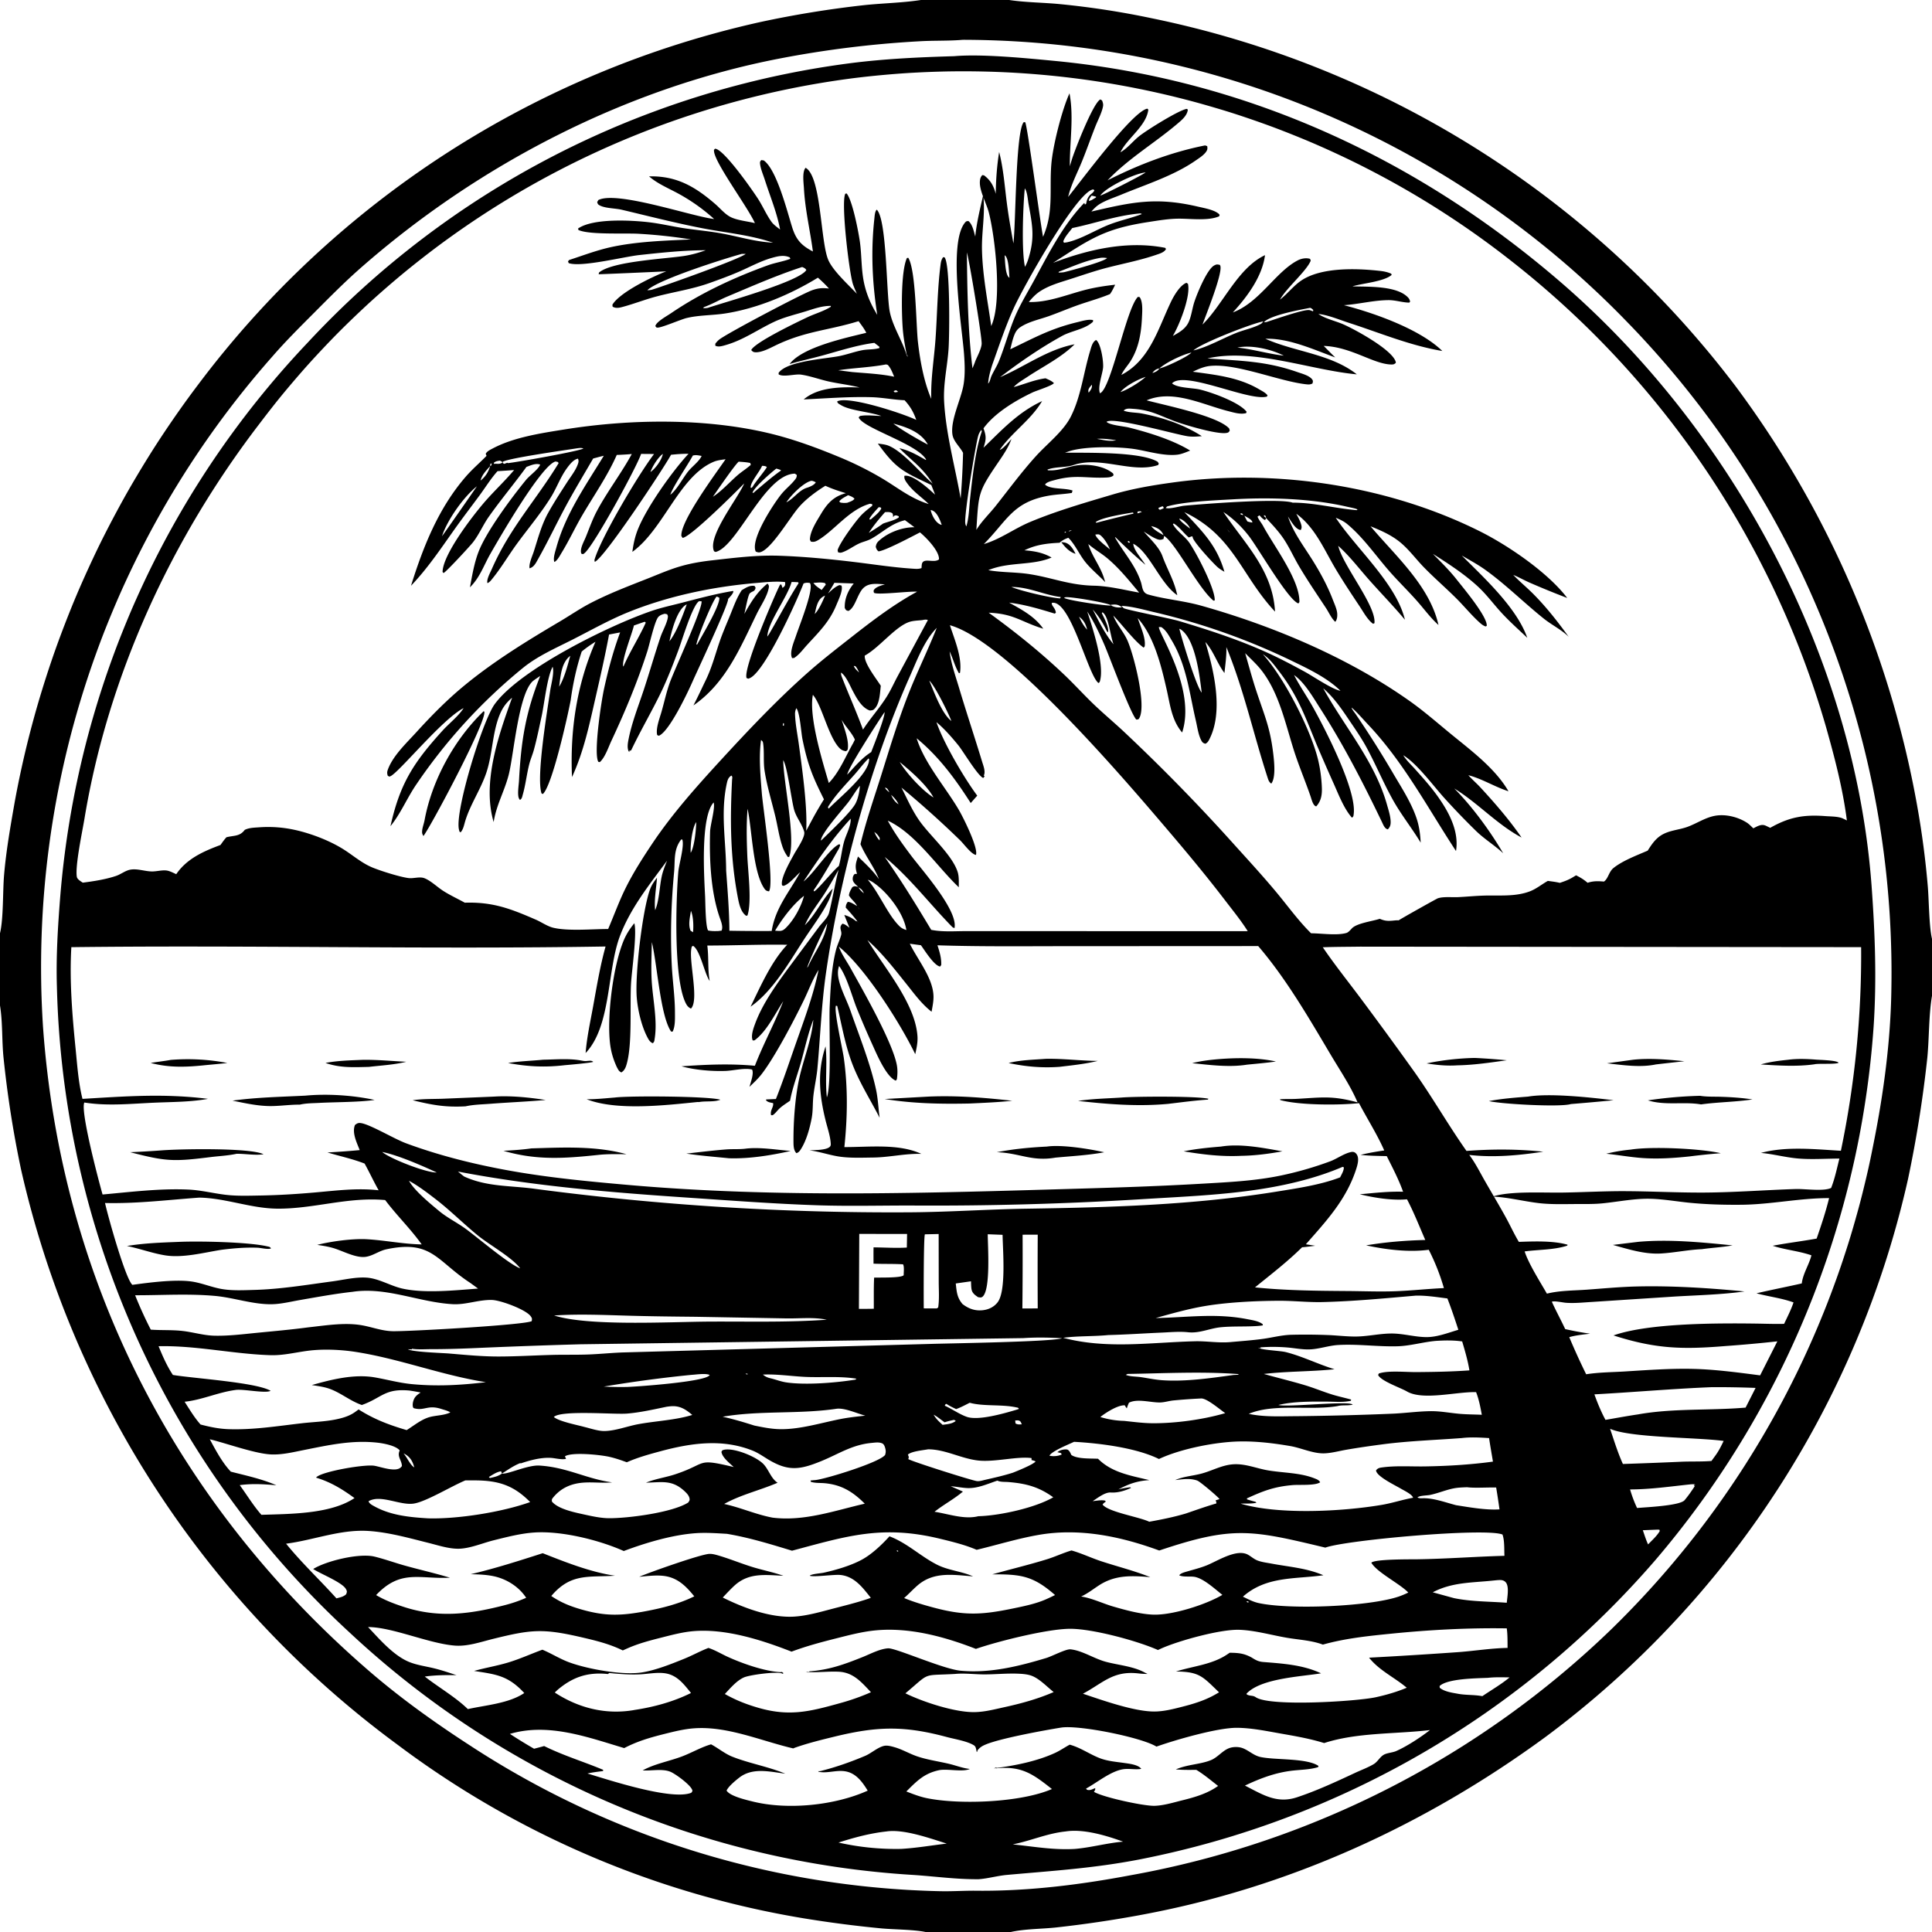 <svg xmlns="http://www.w3.org/2000/svg" viewBox="0 0 256 256"><path d="M122.026 0h11.7l.123.019c2.187.314 4.449.315 6.651.532 4.03.396 8.131 1.026 12.093 1.865q1.428.292 2.849.617 1.42.325 2.833.681t2.818.744 2.8.808q1.397.42 2.782.87 1.386.451 2.762.933 1.375.482 2.74.994 1.364.513 2.716 1.056t2.693 1.116 2.666 1.176q1.327.604 2.64 1.236 1.313.633 2.61 1.295 1.3.663 2.582 1.354 1.283.691 2.55 1.41 1.268.72 2.519 1.469 1.25.748 2.484 1.524t2.45 1.58 2.413 1.633q1.197.831 2.376 1.688t2.338 1.741 2.297 1.793q1.14.91 2.257 1.844 1.119.935 2.215 1.894 1.097.96 2.172 1.944t2.128 1.992 2.083 2.039 2.036 2.085 1.989 2.13 1.94 2.175 1.892 2.218 1.84 2.26 1.79 2.3q1.148 1.536 2.25 3.105t2.16 3.169 2.065 3.23 1.971 3.29q.962 1.658 1.875 3.344t1.777 3.398 1.677 3.448q.814 1.737 1.577 3.496.762 1.76 1.474 3.54.711 1.78 1.37 3.581t1.266 3.62 1.16 3.654 1.053 3.688q.5 1.85.947 3.715.445 1.865.838 3.742.39 1.877.727 3.765.95 5.305 1.405 10.674c.155 1.848.16 5.251.555 6.932v7.544l-.02.119c-.422 2.626-.343 5.441-.602 8.104q-.873 8.094-2.555 16.059-.308 1.372-.648 2.737-.338 1.365-.708 2.722-.367 1.357-.767 2.706-.397 1.349-.826 2.688t-.887 2.67q-.458 1.329-.946 2.648t-1.005 2.627-1.062 2.604-1.12 2.58-1.177 2.554q-.602 1.271-1.233 2.528t-1.29 2.5-1.344 2.47-1.399 2.44-1.452 2.409-1.506 2.375-1.558 2.342q-.792 1.162-1.61 2.306-.817 1.144-1.66 2.27t-1.71 2.233-1.76 2.194-1.808 2.155-1.856 2.114q-.939 1.046-1.901 2.072t-1.947 2.03-1.992 1.985-2.036 1.941q-1.028.96-2.078 1.896t-2.119 1.849q-1.07.912-2.16 1.8-1.09.89-2.2 1.754-1.109.864-2.237 1.703c-16.032 11.752-34.158 20.029-53.758 23.626a154 154 0 0 1-11.09 1.635c-1.944.212-4.144.182-6.036.605h-11.3c-1.519-.325-4.12-.325-5.791-.472q-5.222-.498-10.398-1.348-1.823-.303-3.635-.66-1.812-.355-3.614-.768-1.8-.41-3.588-.875t-3.561-.982q-1.773-.52-3.53-1.09-1.757-.572-3.496-1.195t-3.458-1.3q-1.719-.675-3.417-1.402-1.699-.727-3.374-1.504-1.676-.778-3.328-1.605-1.651-.828-3.277-1.704-1.627-.877-3.225-1.802-1.6-.925-3.17-1.897-1.57-.973-3.111-1.992t-3.05-2.084-2.986-2.175q-1.171-.862-2.322-1.75t-2.283-1.801q-1.13-.914-2.241-1.852-1.11-.938-2.2-1.901-1.089-.964-2.157-1.95-1.067-.987-2.112-1.998-1.045-1.01-2.068-2.044-1.022-1.034-2.021-2.09-1-1.056-1.974-2.135-.976-1.078-1.927-2.178-.95-1.1-1.877-2.22-.926-1.12-1.827-2.262-.901-1.14-1.776-2.302-.876-1.16-1.725-2.34t-1.672-2.38q-.822-1.198-1.618-2.415-.796-1.216-1.564-2.45-.769-1.235-1.51-2.486-.74-1.251-1.452-2.519-.713-1.267-1.397-2.55t-1.34-2.58-1.281-2.61-1.223-2.638-1.164-2.664-1.104-2.69-1.044-2.714-.983-2.736-.922-2.758q-.445-1.383-.86-2.777-.414-1.393-.798-2.796-.383-1.403-.735-2.813t-.672-2.829q-1.554-7.365-2.32-14.854c-.218-2.212-.102-4.512-.439-6.702L0 133.24v-9.58c.467-1.91.357-5.567.539-7.703.278-3.275.857-6.528 1.424-9.764q.342-1.864.738-3.719.397-1.854.846-3.696.45-1.842.953-3.67t1.06-3.64 1.163-3.609 1.269-3.573 1.37-3.535 1.474-3.494 1.574-3.449 1.673-3.403 1.771-3.352 1.868-3.3 1.963-3.244 2.055-3.186 2.148-3.125 2.237-3.061q.849-1.135 1.723-2.251.874-1.117 1.773-2.213t1.821-2.173 1.87-2.132q.946-1.055 1.915-2.09t1.962-2.046q.992-1.013 2.007-2.003t2.05-1.958q1.037-.968 2.094-1.912t2.136-1.865 2.176-1.817 2.216-1.768 2.255-1.72q1.137-.846 2.292-1.668 1.156-.821 2.329-1.617 1.173-.795 2.364-1.565t2.398-1.512 2.431-1.459 2.463-1.404q1.24-.689 2.494-1.35 1.254-.66 2.522-1.294 1.269-.633 2.551-1.237t2.578-1.181 2.603-1.123 2.627-1.066 2.651-1.006q1.33-.49 2.672-.948 1.341-.46 2.692-.888 1.352-.43 2.712-.829t2.73-.768q1.368-.368 2.745-.707 1.376-.338 2.76-.646 6.808-1.466 13.728-2.235c2.464-.263 4.991-.303 7.437-.667zm5.178 5.303c-1.82.128-3.644.057-5.467.172q-4.638.257-9.249.828-4.61.57-9.171 1.45C82.91 11.696 63.376 21.818 47.807 35.49c-2.13 1.87-4.113 3.877-6.112 5.882-1.903 1.91-3.817 3.807-5.586 5.844q-.996 1.127-1.965 2.277-.969 1.152-1.909 2.326t-1.851 2.371-1.792 2.417-1.732 2.46-1.671 2.502q-.82 1.26-1.609 2.541-.789 1.282-1.546 2.582t-1.481 2.618-1.417 2.654-1.351 2.688-1.285 2.72-1.216 2.752-1.15 2.78-1.08 2.808q-.522 1.41-1.01 2.834-.488 1.423-.94 2.857-.453 1.435-.87 2.88-.417 1.446-.799 2.9-.381 1.456-.727 2.92-.345 1.464-.655 2.936-.309 1.473-.582 2.952-.273 1.48-.51 2.965-.236 1.486-.435 2.977-.2 1.49-.363 2.986-.163 1.495-.29 2.995t-.215 3-.141 3.005-.067 3.008.006 3.009.081 3.007.155 3.004c2.379 33.69 17.626 63.311 43.12 85.388 4.218 3.653 8.809 6.933 13.487 9.965q.862.564 1.734 1.112.871.549 1.753 1.082.881.534 1.771 1.051.89.518 1.79 1.02.899.503 1.807.99t1.824.958 1.84.925 1.856.894 1.871.861 1.886.829q.947.406 1.9.795.954.39 1.915.763.96.373 1.926.729t1.94.696 1.95.661 1.962.628 1.973.594 1.983.559q.993.271 1.992.524.998.254 2 .49 1.003.237 2.01.456t2.016.42q1.01.201 2.024.385 1.013.184 2.03.35t2.036.314 2.041.279q1.022.13 2.046.244 1.023.112 2.05.207 1.025.095 2.052.172 1.027.078 2.055.138 1.029.057 2.058.1 1.03.042 2.059.065c1.512.042 3.028-.058 4.54-.062 7.017.105 14.022-.763 20.905-2.063q1.115-.201 2.226-.422 1.11-.222 2.218-.464 1.106-.242 2.208-.504t2.199-.544 2.188-.585 2.177-.626q1.086-.322 2.166-.665t2.153-.705q1.072-.362 2.139-.745 1.066-.382 2.125-.784 1.059-.401 2.11-.823 1.052-.421 2.096-.862 1.043-.44 2.078-.9t2.062-.938 2.044-.976 2.026-1.014 2.006-1.051 1.987-1.088q.989-.553 1.967-1.124t1.946-1.16 1.924-1.196q.956-.606 1.901-1.231.945-.624 1.879-1.266.933-.642 1.855-1.3.921-.659 1.83-1.334.91-.676 1.806-1.368t1.78-1.401 1.754-1.434q.87-.724 1.727-1.465.857-.74 1.7-1.497.844-.756 1.673-1.528t1.643-1.559q.834-.812 1.651-1.64.818-.826 1.62-1.67.802-.842 1.588-1.7.785-.858 1.555-1.73.769-.873 1.522-1.76.752-.888 1.488-1.789.735-.901 1.454-1.816.718-.915 1.419-1.844.7-.928 1.384-1.87t1.348-1.896q.665-.955 1.312-1.922t1.275-1.946 1.237-1.97 1.2-1.993 1.163-2.016 1.124-2.037 1.084-2.058 1.046-2.078 1.006-2.099.965-2.116.925-2.135.885-2.151.844-2.169.802-2.184.76-2.198.72-2.213.676-2.227.634-2.238.591-2.25.549-2.261.506-2.271.462-2.28c1.318-6.606 2.24-13.526 2.333-20.266q.028-1.526.017-3.053t-.06-3.053q-.047-1.525-.132-3.05t-.21-3.045q-.123-1.522-.283-3.04t-.359-3.032q-.198-1.514-.434-3.022-.235-1.508-.508-3.01-.273-1.503-.582-2.998-.31-1.494-.656-2.981t-.73-2.964-.803-2.946-.875-2.926-.947-2.903-1.018-2.878-1.09-2.852q-.561-1.42-1.159-2.824-.597-1.405-1.228-2.795-.632-1.39-1.297-2.764-.666-1.374-1.365-2.73-.7-1.358-1.433-2.697-.732-1.34-1.498-2.66t-1.563-2.623q-.798-1.301-1.628-2.582-.83-1.282-1.691-2.542t-1.753-2.5-1.815-2.455-1.874-2.41-1.933-2.363q-.982-1.17-1.992-2.314t-2.047-2.265-2.103-2.213q-1.064-1.1-2.155-2.172t-2.209-2.116-2.261-2.062-2.311-2.004q-1.169-.988-2.361-1.946t-2.409-1.886q-1.216-.929-2.455-1.826-1.239-.898-2.5-1.764-1.26-.867-2.542-1.702-1.282-.834-2.585-1.637t-2.624-1.572-2.663-1.507q-1.341-.736-2.7-1.44-1.359-.702-2.735-1.371t-2.768-1.303-2.8-1.234-2.83-1.163q-1.421-.565-2.857-1.093-1.435-.529-2.884-1.021-1.448-.493-2.909-.949t-2.931-.876-2.952-.802-2.972-.73q-1.49-.345-2.988-.654-1.499-.308-3.004-.58-1.506-.27-3.018-.504t-3.03-.429q-1.517-.196-3.038-.354-1.522-.157-3.047-.277t-3.053-.202-3.057-.125q-1.53-.044-3.059-.05a6 6 0 0 0-.655.03"/><path d="M129.656 249.007c-2.885.023-5.672-.364-8.544-.562q-1.296-.077-2.59-.183-1.295-.106-2.587-.24-1.291-.133-2.58-.294-1.288-.162-2.573-.351-1.285-.19-2.565-.407t-2.556-.462-2.546-.517-2.533-.572q-1.264-.3-2.52-.626-1.257-.327-2.507-.681t-2.491-.736q-1.242-.38-2.474-.788-1.234-.408-2.458-.843-1.224-.434-2.437-.895-1.215-.46-2.419-.948t-2.397-1-2.375-1.051-2.351-1.103-2.327-1.153-2.302-1.203-2.275-1.254q-1.13-.638-2.247-1.301t-2.219-1.35-2.189-1.398-2.158-1.446q-1.072-.733-2.127-1.49-1.055-.758-2.093-1.538t-2.06-1.582-2.026-1.626-1.989-1.67-1.953-1.712q-.967-.866-1.915-1.754-1.109-1.02-2.192-2.069-1.082-1.048-2.138-2.124-1.056-1.075-2.084-2.176-1.03-1.101-2.03-2.228t-1.973-2.278q-.972-1.152-1.915-2.327t-1.856-2.374-1.796-2.42q-.883-1.222-1.735-2.465t-1.673-2.507q-.82-1.264-1.609-2.548-.788-1.284-1.545-2.588t-1.479-2.625q-.723-1.323-1.413-2.662-.69-1.34-1.346-2.697t-1.278-2.73-1.208-2.76q-.588-1.388-1.14-2.79t-1.069-2.818-.998-2.844-.926-2.868-.855-2.89-.781-2.91-.708-2.93-.635-2.946-.56-2.961-.486-2.974-.412-2.986-.336-2.995-.261-3.002-.186-3.008-.11-3.012c-.124-3.99.123-7.93.437-11.904q.103-1.277.233-2.551t.288-2.545q.157-1.27.34-2.538.185-1.267.395-2.53.211-1.264.448-2.522t.502-2.511.555-2.5.607-2.489.66-2.474q.344-1.234.713-2.46t.764-2.445.816-2.427.867-2.41.919-2.39.968-2.371 1.019-2.35q.522-1.17 1.068-2.328t1.117-2.304 1.166-2.28q.595-1.135 1.214-2.256t1.262-2.229q.642-1.107 1.308-2.201t1.355-2.173 1.4-2.145q.712-1.064 1.446-2.114t1.49-2.082 1.534-2.051 1.577-2.018 1.62-1.984q.82-.984 1.66-1.95.841-.965 1.703-1.913.86-.948 1.742-1.877.878-.946 1.776-1.872t1.816-1.834 1.855-1.794 1.894-1.752 1.931-1.712 1.969-1.67q.993-.823 2.004-1.625 1.01-.802 2.038-1.582t2.073-1.538 2.105-1.493 2.137-1.446q1.076-.712 2.168-1.4t2.198-1.352 2.227-1.305 2.254-1.255T73.46 20.6t2.306-1.157 2.331-1.106 2.355-1.056 2.377-1.005 2.399-.952 2.418-.9q1.214-.438 2.438-.849 1.223-.41 2.455-.794t2.472-.742 2.487-.687 2.502-.634 2.514-.579 2.527-.524q1.267-.249 2.538-.47t2.547-.414 2.555-.359c4.575-.586 9.133-.792 13.738-.926l.144-.013c3.679-.292 9.416.275 13.187.637 25.212 2.418 47.962 12.856 67.036 29.309 22.817 19.681 39.012 49.836 41.211 80.066.45 6.2.682 12.38.265 18.59q-.085 1.212-.194 2.421-.108 1.21-.241 2.417t-.29 2.411-.338 2.405q-.18 1.2-.385 2.398-.205 1.197-.433 2.39-.229 1.192-.481 2.38t-.529 2.37q-.275 1.183-.575 2.36t-.622 2.347-.668 2.335-.715 2.321-.761 2.306q-.393 1.15-.808 2.29-.415 1.142-.852 2.275-.437 1.132-.898 2.256-.46 1.124-.942 2.239t-.987 2.219-1.03 2.199-1.075 2.178q-.547 1.084-1.117 2.156t-1.16 2.133-1.203 2.11q-.611 1.05-1.244 2.086-.632 1.037-1.285 2.06t-1.327 2.035q-.673 1.01-1.366 2.007t-1.406 1.98q-.714.983-1.446 1.952t-1.484 1.923q-.751.953-1.522 1.892-.77.939-1.56 1.862-.821.95-1.663 1.884-.841.933-1.702 1.849-.86.916-1.74 1.814-.879.897-1.777 1.776-.898.88-1.814 1.74t-1.85 1.702q-.933.841-1.884 1.663t-1.918 1.623q-.968.802-1.952 1.583-.984.782-1.985 1.543-1 .76-2.015 1.5t-2.047 1.46-2.077 1.416q-1.045.697-2.105 1.372t-2.133 1.328q-1.074.654-2.161 1.284-1.087.631-2.187 1.24-1.1.607-2.212 1.192t-2.236 1.147-2.26 1.1q-1.135.539-2.282 1.054-1.146.514-2.303 1.006-1.157.49-2.324.957t-2.343.909q-1.176.443-2.361.86-1.185.418-2.379.811t-2.395.762-2.41.712q-1.21.343-2.425.661-1.216.318-2.438.611t-2.45.56-2.461.51c-6.118 1.183-11.459 1.505-17.596 2.056-1.273.114-2.507.483-3.777.574M148.46 20.182l-.057.054zl.196-.121c.804-.513 1.476-1.35 2.22-1.96.99-.812 5.286-3.489 6.37-3.675l.147.09c-.066.807-.856 1.437-1.438 1.929-3.034 2.565-6.42 4.548-9.2 7.454 4.074-2.07 8.426-3.741 12.927-4.63l.28.094c.046.327.045.466-.148.746-.32.466-.939.85-1.4 1.17-2.913 2.022-6.601 3.169-9.867 4.523-.936.389-1.97.71-2.835 1.242-.437.268-.764.607-1.099.99 5.366-1.251 8.54-1.953 14.084-.662.768.179 2.032.4 2.667.863.148.108.141.111.242.23l-.059.198c-1.447.622-3.72.31-5.306.311-1.37.001-2.736.24-4.088.447-5.862.897-7.71 2.248-12.617 5.41 4.679-1.793 9.875-2.973 14.856-1.992l.112.15c-.221.45-.85.621-1.297.775-2.125.727-4.256 1.133-6.42 1.685-1.667.425-3.318 1.003-4.956 1.529-1.336.428-2.695.798-3.898 1.543-.649.402-1.132.91-1.611 1.497 2.5.078 4.953-.94 7.339-1.572 1.356-.358 2.715-.567 4.106-.719-.212.417-.407.867-.69 1.241-1.33.554-2.71.929-4.07 1.4-1.372.476-2.708 1.055-4.078 1.538-1.23.433-2.64.718-3.733 1.446-.392.261-.608.585-.783 1.017-.245.608-.384 1.279-.546 1.913 3.245-1.55 5.329-2.742 8.946-3.607.595-.143 1.43-.41 2.03-.254-.028.266.028.178-.177.35-1.038.872-2.724 1.078-3.927 1.738-2.827 1.551-5.66 3.504-8.22 5.466 3.362-1.444 6.229-3.654 9.872-4.355-1.735 1.743-4.238 2.975-6.294 4.346-.597.398-1.297.785-1.775 1.325l-.07.06.07-.06c1.457-.391 2.689-.957 4.216-1.165.405.18.788.326 1.112.635-.189.332-2.336 1.005-2.81 1.23-2.28 1.079-5.017 2.711-6.522 4.765.397 1.086.352 1.49.002 2.57 2.48-2.397 4.576-4.694 7.766-6.178q-.03.046-.058.093c-1.464 2.423-3.928 4.039-5.558 6.363.467-.106 1.188-1.052 1.55-1.423-.396 1.097-1.052 2.059-1.705 3.016-2.762 4.052-2.62 4.117-2.942 9.017.713-1.17 1.73-2.123 2.577-3.193 1.76-2.225 3.446-4.519 5.356-6.621 1.474-1.622 3.603-3.247 4.594-5.218 1.356-2.696 1.672-5.817 2.547-8.68.157-.513.296-1.187.79-1.451.645.44 1.002 2.896.929 3.655-.087.892-.755 2.616-.409 3.403 1.48-.584 3.46-11.202 5.016-12.767l.222.016c.101.148.115.153.187.35.248.674.167 1.715.132 2.428-.096 1.988-.414 3.939-1.479 5.661-.38.617-.885 1.134-1.206 1.79l-.043.093-.055.052.055-.052c3.804-1.97 4.885-6.186 6.602-9.745.376-.779 1.198-2.17 2.027-2.462l.196.132c.383 1.663-1.14 5.468-2.009 6.914.726-.402 1.45-.798 1.918-1.509.49-.743.627-2.006.895-2.87.344-1.108 1.703-4.441 2.667-4.962.322-.174.413-.15.751-.08.02.036.046.07.06.11.362.952-1.887 6.495-2.357 7.8 2.76-2.72 4.65-7.475 8.284-9.2-.369 2.849-2.373 5.532-4.265 7.593 3.565-1.336 5.66-5.376 8.603-6.9.481-.249 1.112-.365 1.634-.2l.086.235c-.546 1.364-3.118 3.53-4.016 5.066l-.055.097-.077.05.077-.05.102-.079c.933-.744 1.68-1.73 2.661-2.408 2.667-1.844 7.441-1.663 10.537-1.31.505.057.959.158 1.427.359l.071.163c-1.014.894-3.832 1.103-5.2 1.519 1.988.075 5.816-.122 7.338 1.446.173.177.257.341.302.581l-.112.13c-.941-.016-1.84-.342-2.779-.331-1.975.022-3.916.538-5.88.672 3.997 1.026 10.077 3.171 13.039 6.066-4.27-.713-8.292-2.41-12.397-3.735-1.23-.398-2.747-1.041-4.03-1.17l-.06-.073.06.072.18.115c.914.56 2.139.829 3.133 1.262 1.466.638 6.48 3.346 6.94 4.965.012.041.012.085.018.128-.206.214-.344.233-.635.226-2.344-.055-5.32-2.352-8.925-2.459.508.51 1.009 1.03 1.528 1.526-2.869-1.045-6.169-2.578-9.257-2.476 3.878 1.737 8.683 2.003 12.119 4.717-6.17-.566-13.691-3.512-19.79-2.11 4.366.329 7.683.326 11.904 1.805.583.204 1.53.444 1.932.931.186.226.139.33.077.581-.286.158-.516.145-.831.11-3.599-.396-9.15-2.773-12.69-2.437-.849.08-1.577.41-2.335.772 3.074.419 6.102.734 8.825 2.35.328.194.763.406 1.01.7.028.033.048.072.072.108-.15.191-.06.142-.32.181-2.625.386-10.776-3.504-12.338-1.793.727.626 2.734.58 3.71.817 1.571.38 5.2 1.682 6.17 2.943l-.065.181c-.767.197-1.618-.074-2.367-.264-3.43-.87-7.346-2.923-10.817-1.43 2.393.646 9.415 2.049 10.937 3.726l.082.281c-.148.217-.171.27-.45.314-1.24.199-5.259-.995-6.544-1.45-2.202-.78-3.35-1.585-5.803-1.746-.458-.03-.926-.112-1.27.233.699.284 1.684.237 2.45.389 2.783.55 5.518 1.456 7.913 3-.63.051-1.246.103-1.875.01-1.629-.24-9.968-2.627-10.748-1.908.39.43 2.275.583 2.927.745 2.606.65 5.855 1.648 8.153 3.063-.543.21-1.133.478-1.714.544-1.709.192-3.71-.409-5.39-.702-2.251-.392-6.903-.452-8.99.265l-.496.167c2.816.038 9.997-.158 12.277 1.204l.153.225-.078.21c-3.44 1.156-7.573-1.223-11.208-.003-1.108.373-2.365.195-3.465.607l.054.097c1.298.087 2.236-.331 3.466-.588 1.589-.331 3.91-.07 5.177 1.007l.066.232c-.243.274-.684.292-1.028.307-2.634.117-3.979-.422-6.748.329-.377.103-.975.226-1.243.515-.026.027-.043.062-.065.093.75.675 2.666.407 3.696.802l-.05-.026-.092.325c-1.004.167-2.026.186-3.026.359-4.802.83-5.51 3.268-8.637 6.421l.238-.075c2.079-.67 3.848-1.995 5.85-2.837 3.497-1.47 7.3-2.566 10.94-3.647 2.626-.78 5.316-1.233 8.026-1.605 13.496-1.856 28.41.36 40.63 6.45 3.794 1.89 9.064 5.489 11.618 8.854q-2.565-.976-5.079-2.075c-.694-.311-1.37-.7-2.073-.981l-.18-.093-.073-.067.072.067.18.093c.857.895 1.844 1.699 2.72 2.588 1.729 1.753 3.18 3.62 4.626 5.609-.974-.953-2.235-1.557-3.296-2.404-2.634-2.104-5.035-4.518-7.786-6.488-.97-.694-2.053-1.274-3.085-1.874 2.969 2.97 7.274 6.907 8.68 10.904-1.182-1.122-2.434-2.233-3.528-3.44-1.014-1.118-1.906-2.332-3.02-3.36-1.78-1.642-3.916-3.033-5.961-4.325 1.07 1.091 2.174 2.16 3.121 3.363.842 1.069 4.156 5.004 4.014 6.183l-.15.073c-.345-.124-.566-.31-.837-.556-1.063-.968-2.002-2.123-3.025-3.144-1.409-1.407-2.922-2.707-4.311-4.134-1.088-1.118-2.038-2.444-3.261-3.412-1.15-.911-2.463-1.48-3.813-2.026 3.304 3.92 7.837 7.897 9.005 13.08-.995-.878-1.86-2.057-2.737-3.06-1.235-1.412-2.589-2.71-3.82-4.122-1.809-2.077-3.438-4.46-5.571-6.219-.447-.368-.96-.587-1.487-.812 2.736 4.11 8.02 8.74 9.167 13.517-1.5-1.793-3.12-3.457-4.673-5.2-1.356-1.52-2.645-3.234-4.166-4.591l-.046-.08.046.08c.652 2.684 5.059 7.95 4.801 10.25l-.181.077c-.721-.508-1.275-1.552-1.76-2.281-1.066-1.601-2.136-3.21-3.126-4.858-1.58-2.631-2.745-5.586-5.288-7.443.219.438.504.92.635 1.392.083.3.11.477-.04.757-.042-.004-.084-.002-.124-.012-.651-.163-1.216-1.243-1.575-1.768.697 2.086 1.985 3.776 3.15 5.619 1.067 1.69 2.07 3.514 2.784 5.38.199.52.523 1.212.583 1.764.043.394.012.877-.246 1.19-.478-.397-.867-1.269-1.22-1.803-1.212-1.84-2.46-3.665-3.581-5.563-.705-1.193-1.27-2.474-2.04-3.626-.674-1.008-1.503-1.877-2.33-2.758l-.069-.288-.2-.091-.005.142.275.237-.129.272c-.33-.145-.504-.373-.748-.63l-.26.166c.148.408.524.839.74 1.238 1.457 2.71 4.878 7.153 4.811 10.092l-.139.177c-1.399-.495-5.343-7.401-6.615-9.01-.961-1.216-2.028-2.25-3.321-3.104 2.886 4.274 6.534 7.7 6.845 13.2-4.535-4.851-5.437-10.039-12.014-13.182 2.416 2.583 4.296 4.396 5.309 7.9-.32-.187-.648-.38-.926-.628-.633-.567-3.073-3.216-3.273-3.892-.01-.035-.003-.073-.005-.11l-.117-.073-.405.157c-.683-.581-1.22-1.382-1.98-1.849l-.128.069c.478.918 1.537 1.572 2.153 2.434.936 1.31 3.499 6.216 3.392 7.693l-.167.023c-2.008-1.628-5-7.618-6.537-8.577l-.071-.096c-.034-.068-.064-.138-.101-.204-.34-.61-.89-.844-1.534-1 .375.522 1.086.891 1.635 1.204l.071.096-.076.397c-.33.148-.532.155-.874.022-.613-.237-1.193-.649-1.748-1 .829.969 2.045 2.07 2.474 3.259.577 1.598 1.483 3.139 1.876 4.789l.06.244.034.148c-2.27-1.541-3.712-5.758-5.838-6.821.078.895 1.148 2.002 1.611 2.786a78 78 0 0 1-3.957-3.646l-.078.008c1.14 2.017 2.662 3.603 3.426 5.867.24.714.162 1.476.993 1.712 2.214.63 4.687.823 7.007 1.475 9.555 2.687 19.525 6.896 27.657 12.655 1.835 1.3 3.556 2.802 5.293 4.23 2.68 2.206 5.881 4.544 7.687 7.562l.084.144c-1.788-.566-3.522-1.672-5.314-2.124l-.064-.066.064.066c.508.572 1.092 1.07 1.612 1.633 1.938 2.102 3.813 4.267 5.437 6.621-3.256-1.734-5.8-4.594-8.92-6.498 2.385 2.388 4.776 5.668 6.487 8.587-1.139-1.069-2.495-1.88-3.612-2.97a98 98 0 0 1-4.182-4.346c-1.463-1.614-3.634-4.588-5.448-5.673l-.07-.068-.067-.175-.176-.06.176.06.067.175.07.068c.392.656 1.02 1.233 1.53 1.802 1.03 1.153 2.066 2.297 2.97 3.556 1.513 2.107 2.922 4.678 2.487 7.333-3.805-5.8-6.922-11.776-11.73-16.846-.686-.725-1.335-1.499-2.088-2.156-.045.139.403.683.505.83q2.679 3.933 5.078 8.043c1.064 1.8 2.26 3.659 2.957 5.64.398 1.13.534 2.188.602 3.38-1.152-1.908-2.582-3.697-3.662-5.626-1.261-2.252-2.256-4.66-3.484-6.934-.737-1.364-1.648-2.657-2.514-3.942-.982-1.456-1.927-2.796-3.258-3.957 2.852 5.175 6.82 9.658 8.452 15.433.202.716.478 1.543.484 2.29.003.412-.082.665-.37.972-.42-.068-.616-.623-.791-.987-2.52-5.241-5.075-10.208-8.22-15.109-.882-1.376-1.94-3.212-3.231-4.211q-.093-.071-.188-.139l-.062-.053.062.053c.751 1.468 1.708 2.825 2.51 4.264 1.628 2.918 5.813 11.019 5.393 14.169-.034.252-.019.315-.232.468-1.04-1.17-1.747-3.012-2.386-4.444q-1.157-2.575-2.262-5.173c-1.538-3.72-2.48-6.49-5.012-9.78-.673-.874-1.21-1.648-2.149-2.264 2.762 3.041 6.013 9.374 7.149 13.331.399 1.39.622 2.927.675 4.373.034.928-.101 1.758-.747 2.46-.423-.078-.611-.92-.745-1.311-.676-1.972-1.502-3.915-2.143-5.89-1.16-3.582-1.97-7.69-4.3-10.74-.66-.863-1.471-1.585-2.228-2.362.48 1.675.935 3.366 1.482 5.021 1.104 3.34 1.833 4.81 2.254 8.437.11.954.335 3.053-.278 3.827-.272-.192-.355-.394-.457-.705-1.884-5.752-3.18-11.785-5.495-17.39.046 1.137-.137 2.307-.25 3.44-.974-1.284-1.447-2.91-2.533-4.108l-.066-.064.066.064c1.125 3.776 2.451 9.26.494 12.962-.126.24-.241.398-.492.52-.317-.091-.409-.188-.562-.485-.375-.726-.512-1.779-.698-2.574-.86-3.676-1.221-7.322-3.205-10.645-.376-.632-.742-1.352-1.377-1.754l-.311-.011c-.137.693 4.961 8.256 3.076 13.977-1.395-1.639-1.593-3.692-2.06-5.728-.717-3.133-1.65-6.987-3.825-9.428.342 1.084 1.091 2.613.922 3.743l-.133.172c-1.22-.855-2.893-3.1-4.03-4.254l.067.165c.475 1.13 1.312 2.013 1.809 3.132.836 1.882 2.493 8.358 1.62 10.2-.069.144-.086.151-.178.254l-.262.034c-.76-.75-3.51-8.24-4.246-9.934-.653-1.501-1.356-3.023-2.263-4.388.69 2.073 2.399 7.257 1.642 9.361l-.147.12c-1.387-1.033-3.653-10.897-6.099-10.634-.034.004-.067.016-.1.025.031.283.073.31.23.537.176.253.271.427.324.736l-.141.138c-2.043-.62-3.932-1.193-6.056-1.46 1.69.942 3.397 1.838 4.525 3.46l-.157-.049c-2.882-.916-3.75-1.937-7.074-2.074 3.499 2.53 6.797 5.181 9.938 8.15 1.472 1.391 2.821 2.906 4.298 4.29 1.281 1.2 2.63 2.328 3.903 3.537q7.569 7.135 14.511 14.879c1.846 2.042 3.71 4.073 5.471 6.188 1.488 1.788 2.944 3.813 4.598 5.436 1.369.002 3.383.322 4.673-.043.214-.06.431-.288.581-.445.06-.061.113-.127.173-.187.678-.677 2.724-.927 3.673-1.245.785.343 1.242.295 2.065.209a2.4 2.4 0 0 1 .434-.005c.358-.247 5.026-2.868 5.201-2.925.757-.246 1.871-.111 2.682-.152 1.135-.056 2.268-.168 3.404-.203 2.036-.064 4.165.174 6.102-.565.877-.335 1.571-.933 2.381-1.382.535.071 1.067.133 1.591.26.604-.202 1.143-.392 1.69-.725l.46-.277c.571.286 1.038.564 1.524.99l.164-.05c.704-.198 1.28-.173 2.003-.11.584-.388.646-1.332 1.309-1.831l.156-.12c1.228-.9 2.932-1.538 4.335-2.149.475-.747.959-1.487 1.713-1.986 1.072-.712 2.352-.732 3.529-1.154 1.215-.437 2.314-1.202 3.588-1.46 1.42-.287 3.108.117 4.325.903.191.124.346.268.51.424q.167.157.33.317c.47-.232 1-.578 1.536-.391.131.046.251.108.375.168l.196.092.131.066c2.53-1.43 4.44-1.769 7.318-1.553.651.049 1.418.035 2.045.215.136.038.256.096.382.156l.126.058q.147.071.29.147c-.532-4.2-1.628-8.365-2.778-12.433q-.329-1.135-.68-2.264-.35-1.128-.724-2.25-.372-1.121-.767-2.236-.394-1.114-.81-2.22t-.855-2.204-.897-2.187-.94-2.17-.98-2.15-1.024-2.13-1.065-2.11-1.106-2.09q-.562-1.04-1.145-2.067-.584-1.028-1.187-2.045t-1.226-2.021-1.265-1.997-1.304-1.971-1.342-1.946-1.38-1.92-1.417-1.892-1.453-1.864-1.49-1.835-1.525-1.806-1.56-1.776-1.594-1.745-1.629-1.714q-.822-.848-1.66-1.681-.84-.833-1.695-1.649t-1.725-1.615q-.871-.8-1.757-1.582t-1.787-1.547-1.817-1.511q-.917-.748-1.847-1.477-1.143-.9-2.308-1.772t-2.351-1.715-2.394-1.655-2.433-1.596q-1.227-.784-2.473-1.535-1.246-.753-2.51-1.474t-2.546-1.41-2.58-1.348-2.612-1.282-2.643-1.218-2.673-1.151-2.7-1.085-2.727-1.018-2.751-.95-2.774-.88-2.795-.812q-1.402-.39-2.814-.743-1.411-.354-2.831-.672t-2.848-.602-2.861-.532-2.874-.46-2.884-.388-2.893-.317q-1.449-.14-2.9-.245-1.452-.105-2.905-.174-1.454-.068-2.909-.1-1.455-.033-2.91-.03t-2.91.044-2.908.115-2.904.188-2.899.26q-1.448.147-2.891.33-1.446.19-2.886.414-1.441.225-2.875.485-1.435.26-2.862.557-1.428.296-2.848.627-1.42.332-2.83.698-1.412.367-2.813.768-1.402.402-2.793.838-1.39.437-2.77.908-1.38.47-2.748.975t-2.722 1.044-2.696 1.111q-1.34.573-2.667 1.178-1.326.606-2.637 1.244t-2.605 1.31q-1.294.67-2.572 1.373-1.277.702-2.537 1.436-1.26.735-2.5 1.5-1.241.765-2.462 1.561t-2.423 1.623-2.382 1.681-2.338 1.741-2.295 1.798-2.25 1.855-2.203 1.91-2.154 1.965T45.906 43t-2.055 2.069-2.002 2.12-1.948 2.168-1.895 2.216-1.838 2.263-1.782 2.308C22.72 71.346 14.34 89.482 11.198 108.446c-.285 1.718-1.26 6.285-1.018 7.737.055.33.519.593.784.774 1.433-.181 3.055-.433 4.425-.897.645-.219 1.214-.707 1.888-.826.932-.165 1.911.226 2.846.237.63.008 1.333-.203 1.944-.124.422.054.897.313 1.286.486 1.414-2.067 3.617-3.031 5.862-3.867.253-.353.495-.708.791-1.026 1.009-.252 1.762-.09 2.422-.975.568-.287 1.264-.295 1.89-.34 2.425-.171 4.553.162 6.865.928 1.534.508 3.16 1.224 4.516 2.106 1.188.774 2.273 1.71 3.592 2.266 1.093.462 3.713 1.286 4.854 1.426.666.082 1.478-.234 2.116.024.854.346 1.684 1.172 2.471 1.674.911.582 1.91 1.04 2.856 1.563 3.734-.114 6.062.794 9.407 2.246.732.318 1.523.876 2.282 1.064 1.966.487 5.237.173 7.306.178.757-1.76 1.416-3.592 2.258-5.31 1.021-2.086 2.318-4.109 3.609-6.038 2.612-3.902 5.822-7.5 8.992-10.955 3.652-3.978 7.413-7.955 11.45-11.548 1.956-1.741 4.052-3.355 6.112-4.972 2.687-2.11 5.51-4.241 8.52-5.875-1.117-.076-5.273.465-5.721.144-.03-.153-.088-.236.002-.379.267-.421 1.009-.597 1.453-.742-.99-.04-2.085-.252-2.86.497-.8.774-1.086 2.645-1.991 3.034-.326-.094-.3-.092-.47-.389-.053-1.208.436-2.331 1.19-3.252l-2.569-.088a33 33 0 0 1-.84 1.408c.477-.43.909-.882 1.52-1.11l.259.064c.252.61-.433 1.989-.676 2.585-.896 2.196-2.296 3.558-3.873 5.276-.542.591-1.042 1.3-1.722 1.734l-.269.019c-.385-.765.266-2.198.52-2.969.424-1.288 2.297-5.909 1.89-6.884-.017-.038-.043-.072-.064-.107-.331-.036-.508-.054-.828.069-.9 2.325-5.133 11.717-7.134 12.546-.248.102-.139.084-.419-.017-.454-1.228 3.386-10.134 4.206-11.895q.121-.257.253-.508l.16.035.14.424c.22-.156.34-.224.361-.523.006-.082-.013-.165-.019-.248-1.246-.13-2.627.019-3.877.127-5.683.491-11.483 1.694-16.788 3.82-2.598 1.042-5.053 2.44-7.547 3.704-2.236 1.133-4.553 2.136-6.516 3.723q-1.015.827-2 1.69-.984.864-1.936 1.763-.953.898-1.872 1.831t-1.803 1.899-1.733 1.962-1.66 2.025-1.586 2.084-1.509 2.14c-1.237 1.791-2.086 3.891-3.458 5.58 1.259-5.649 3.051-8.425 6.922-12.686.836-.92 2.122-1.926 2.77-2.962l.06-.058-.06.058c-2.863 1.47-8.65 8.646-9.728 9.04-.174.064-.14.022-.329-.086-.093-.332-.097-.489.024-.817.681-1.844 2.456-3.496 3.762-4.932 1.99-2.187 4.054-4.287 6.34-6.171 3.953-3.26 8.307-5.925 12.706-8.527 1.355-.802 2.668-1.71 4.065-2.433 2.401-1.243 4.952-2.217 7.465-3.207 1.492-.587 3-1.254 4.546-1.69 1.307-.37 2.658-.596 4.006-.749 2.905-.33 5.983-.717 8.902-.619 3.37.113 6.816.445 10.165.852 2.498.303 4.956.689 7.473.857.414.027.89.087 1.28-.075.008-.144.015-.288.031-.43.119-1.062 1.571-.156 2.275-.713.003-.046.011-.091.008-.136-.071-1.102-1.702-2.772-2.52-3.446-.93.483-4.633 2.445-5.491 2.512-.23-.178-.275-.313-.367-.586.048-.346.138-.55.394-.788 1.21-1.122 3.107-1.837 4.734-1.822l-1.262-.937-.206.059c-1.698.467-2.749 1.557-4.234 2.392-.543.305-1.117.398-1.667.658-.712.337-1.393.858-2.126 1.127-.272.1-.36.093-.627.021l-.062-.284c.292-.995 2.366-3.826 3.131-4.627.443-.463.959-.857 1.459-1.256l-.002-.21-.276-.062c-2.76.75-4.668 3.487-6.867 4.809-.352.211-.592.303-.992.209l-.124-.263c.04-1.14.888-2.418 1.459-3.38.834-1.404 1.694-2.351 3.31-2.766-.935-.283-1.832-.57-2.718-.984-1.215.755-2.485 1.683-3.442 2.756-1.185 1.326-3.51 5.322-4.996 5.977-.328.144-.465.115-.786-.013-.77-1.6 2.378-6.347 3.377-7.591.56-.697 1.288-1.251 1.827-1.943.184-.236.218-.325.236-.612l-.25-.18c-4.029.053-7.62 9.681-10.513 10.378-.206-.098-.195-.04-.26-.239-.663-2.023 3.117-6.754 4.004-8.73l.05-.115c-1.121 1.146-7.085 7.095-8.164 7.221l-.166-.25c-.135-1.983 4.543-8.26 5.86-10.174-.517.077-1.079.132-1.565.334-4.568 1.903-6.612 8.912-10.787 11.94.14-1.065.345-2.026.749-3.024 1.186-2.93 4.514-7.622 6.69-9.97-.782-.011-1.538.049-2.315.129-.972 1.795-8.841 13.701-10.105 14.189l-.047-.23c.802-2.894 5.922-11.48 7.899-14.051-.57-.023-1.142-.017-1.713-.023-.577 1.742-6.353 12.337-7.528 13.173-.207.148-.112.115-.373.062-.016-.042-.039-.084-.05-.129-.144-.6.384-1.511.61-2.064.498-1.22.903-2.405 1.534-3.571 1.388-2.57 3.184-4.9 4.573-7.455a37 37 0 0 1-1.993.121c-1.22 2.785-3.052 5.393-4.588 8.025-.948 1.624-1.742 3.344-2.723 4.945-.225.368-.559 1.032-.95 1.213-.014-.037-.032-.072-.041-.11-.12-.51.17-1.335.309-1.838 1.227-4.448 3.904-8.234 6.277-12.126-.473.108-.942.243-1.41.366-1.21 2.088-2.468 4.164-3.612 6.288-1.259 2.34-2.394 4.748-3.701 7.062-.282.499-.53 1.033-1.112 1.198-.122-.59.382-1.666.567-2.248.537-1.689 1.016-3.508 1.877-5.065.766-1.383 1.671-2.768 2.53-4.098.474-.733 1.101-1.512 1.403-2.335.111-.301.161-.48.036-.785-.592.114-1.093.764-1.44 1.233-.89 1.203-1.372 2.639-2.16 3.9-1.364 2.184-3.03 4.145-4.541 6.22-1.078 1.48-2.03 3.113-3.184 4.529-.2.245-.371.488-.67.615-.008-.033-.02-.066-.024-.1-.054-.506.414-1.343.622-1.815 2.391-5.436 5.836-9.072 8.832-13.985l-.095-.153-.305-.067c-1.843.421-7.505 10.24-8.647 12.243-.894 1.57-1.383 3.13-2.7 4.427.29-1.577.563-3.21 1.14-4.71 1.039-2.703 4.399-7.214 6.3-9.534.479-.582 1.634-1.387 1.865-2.017-.587-.216-1.255.106-1.82.309-1.619 2.229-3.4 4.35-4.986 6.598-.774 1.099-1.3 2.386-2.133 3.432-.436.548-3.535 3.896-3.866 4.033l-.13-.142c.04-2.33 3.967-7.405 5.512-9.204 1.273-1.481 2.712-2.808 3.97-4.305q-1.098.088-2.198.15c-.886.979-1.61 2.165-2.395 3.227-1.121 1.52-2.27 3.018-3.362 4.559-1.817 2.564-3.531 5.118-5.708 7.398 1.623-5.202 3.639-10.273 7.246-14.442.866-1.001 1.844-1.83 2.763-2.769l-.109-.266c.138-.328.6-.542.915-.71 2.81-1.49 6.373-2.02 9.493-2.521 8.605-1.381 18.496-1.536 27.02.474 3.255.767 6.418 1.933 9.501 3.215a44 44 0 0 1 5.56 2.775c2.115 1.258 3.808 2.681 6.206 3.416l.058.072-.058-.072c-.944-.936-2.035-1.623-2.83-2.723-.234-.323-.452-.608-.386-1.016.043-.006.086-.018.13-.019 1.167-.025 3.115 1.764 3.927 2.513-.154-.43-.332-.854-.5-1.279-3.72-1.775-4.614-2.079-7.079-5.488.445.064.96.103 1.379.268 1.939.762 4.265 3.634 5.885 5.05-1.325-2.126-2.71-2.989-4.418-4.703 1.366.312 2.312.885 3.514 1.561l.032-.066c-1.217-2.102-8.386-4.147-8.933-5.58l.17-.181c.894-.178 1.908-.013 2.824-.006-1.529-.557-4.138-.689-5.373-1.457-.228-.142-.407-.198-.473-.464.038-.02.073-.043.112-.058 1.683-.63 8.739 1.7 10.37 2.502-.362-1.046-.799-1.793-1.55-2.608-1.462-.058-2.909-.36-4.38-.402-2.992-.086-5.997.16-8.985.297 1.945-1.655 4.965-1.664 7.41-1.585-1.362-.35-2.753-.494-4.12-.8-1.207-.27-2.419-.725-3.64-.902-.794-.115-2.342.37-2.969-.035l-.005-.2c1.121-1.573 6.141-1.844 8.07-2.23 1.018-.205 1.987-.57 2.995-.767.759-.148 1.556-.065 2.297-.293l-.017-.174-.66-.51c-2.326.302-4.576 1.045-6.834 1.663-1.462.4-2.94.717-4.397 1.14 1.712-2.26 7.492-3.477 10.164-4.135-.281-.559-.653-1.044-1.023-1.544-4.028 1.245-7.046 1.297-11.03 3.227-.727.352-1.731.895-2.554.898-.325 0-.433-.06-.641-.296.492-1.038 6.241-3.779 7.45-4.35 1.013-.478 2.154-.789 3.099-1.386l-.004-.115c-1.164-.017-2.25.39-3.347.729-1.38.426-2.837.76-4.146 1.375-2.185 1.026-4.078 2.414-6.443 3.087-.415.118-.97.303-1.371.078l.004-.253a3 3 0 0 1 .516-.553c1.044-.831 11.054-6.103 12.324-6.544.825-.286 1.37-.321 2.224-.22a16 16 0 0 0-1.47-1.439c-3.645 2.234-8.053 4.09-12.295 4.743-1.675.258-3.453.209-5.093.602-.778.186-3.349 1.309-3.876 1.272-.172-.011-.144-.05-.28-.203.026-.059.044-.122.078-.177.341-.556 1.44-1.145 2-1.526 3.956-2.687 8.328-4.718 12.814-6.342.986-.357 2.04-.505 3-.868l-.074-.187c-.767-.356-1.565-.163-2.338.053-1.492.416-2.883 1.181-4.299 1.8-1.289.564-2.624 1.05-3.949 1.525-2.32.831-4.666 1.167-7.026 1.785-1.569.411-3.086 1.017-4.653 1.428-.422.11-.816.162-1.209-.061l-.029-.261c.984-1.652 5.347-3.74 7.136-4.42-.816.042-8.899.402-8.961.38l.056-.228c1.773-1.502 8.959-1.818 11.37-2.21.967-.157 1.842-.41 2.765-.74-2.888-.001-5.891.322-8.766.632-2.084.225-7.71 1.654-9.39 1.075l-.093-.234.15-.182c1.82-.589 3.608-1.276 5.48-1.691 3.392-.752 7.202-.88 10.671-1.03q-3.397-.544-6.832-.746c-1.823-.121-6.63.159-8.085-.507l-.054-.194c2.004-1.392 7.132-1.108 9.516-.816 1.517.186 3.009.546 4.52.773 1.656.249 3.335.392 4.983.694 2.32.425 4.438 1.1 6.823 1.225-3.092-1.044-6.196-1.298-9.368-1.914-3.603-.7-7.125-1.608-10.693-2.452-.856-.203-2.181-.176-2.922-.58-.243-.132-.248-.19-.323-.438l.16-.271c2.444-1.221 11.97 2.039 15.12 2.49l.215.03q-1.06-.96-2.224-1.792-1.165-.83-2.418-1.522c-1.332-.735-2.832-1.336-3.981-2.339 3.642-.086 6.103 1.357 8.785 3.679.618.535 1.218 1.27 1.934 1.665.874.482 2.32.606 3.306.853-.855-1.988-5.298-7.94-5.414-9.516-.018-.235-.031-.147.122-.34 1.117-.055 5.108 5.677 5.79 6.769.588.94 1.046 1.999 1.688 2.896.292.407.758.73 1.152 1.035-.405-2.204-1.346-4.456-2.028-6.597-.206-.645-.551-1.428-.624-2.094-.03-.274-.001-.312.162-.51l.331.053c1.72 1.228 3.106 6.78 3.761 8.86.523 1.66 1.225 2.407 2.746 3.202-.372-2.827-1.031-5.497-1.189-8.37-.037-.695-.259-2.186.22-2.72 2.1 1.143 1.953 9.862 3.027 12.257.645 1.437 2.65 3.253 3.766 4.433l.063.068-.063-.068c-.18-.409-.362-.821-.509-1.243-.492-1.42-1.617-10.765-1.028-12.003l.17-.05c.776.841 1.621 5.266 1.788 6.557.234 1.82.153 3.651.564 5.454.34 1.493.922 2.779 1.716 4.081-.661-4.264-.857-8.433-.382-12.736.035-.326.063-.996.319-1.201 1.342 1.279 1.261 11.162 1.717 13.492.384 1.962 1.619 3.776 2.214 5.697l.07.236.056-.203-.02.35.05-.251-.108-.06c-.221-1.116-.432-2.242-.527-3.376-.172-2.065-.29-7.628.54-9.473l.177-.04c1.02 1.61 1.032 8.933 1.287 11.171.27 2.374.769 5.154 1.697 7.363l.069.161c-.081-2.69.377-5.28.564-7.95.227-3.218.253-6.616.664-9.802.049-.385.109-.703.346-1.021l.192.026c.756.964.646 10.261.53 12.057-.155 2.427-.733 4.68-.588 7.139.253 4.323 1.445 8.505 2.184 12.758q.25-3.022.32-6.053c-.41-.796-1.265-1.51-1.404-2.405-.296-1.891 1.123-4.648 1.46-6.576.237-1.352.172-2.794.07-4.156-.278-3.675-2.103-14.603.107-17.34.172-.214.216-.218.473-.238.544.425.723 1.405.912 2.051.175-1.831.648-3.713 1.053-5.509.3 2.392-.218 4.862-.163 7.275.074 3.334.751 6.791 1.226 10.096 1.474-3.196.547-11.661-.321-15.05-.314-1.225-1.236-2.827-1.186-4.06.014-.348.083-.642.328-.89l.224.033c.883.659 1.276 1.415 1.554 2.447.025-1.874.15-3.685.45-5.54.556 2.158.726 4.448 1.005 6.654.232 1.83.556 3.64.883 5.455.324-2.462.278-14.94 1.38-16.07l.187.02c.309.596 1.98 13.224 2.36 15.177 1.44-3.3.826-6.152 1.096-9.585.192-2.44 1.398-7.222 2.41-9.423.6 3.137.014 6.483.045 9.665q.142-.5.3-.996c.42-1.307 2.778-7.366 3.738-7.863l.23.133c.099.252.182.493.132.768-.151.847-.68 1.828-1 2.636-.617 1.561-1.17 3.15-1.803 4.705-.604 1.486-1.355 2.902-1.768 4.46l-.057.221c1.73-2.11 8.494-11.32 10.491-11.7l.137.124c-.254 2.14-2.687 3.71-3.651 5.563zm3.339 2.663c-1.428.135-5.005 1.858-5.896 2.932q-.058.071-.114.144c.6-.181 5.624-2.743 6.01-3.076l.076-.064zm-8.035 4.263-.137.246zl.162-.123c.079-.52.247-.947.671-1.289.182-.146.291-.247.415-.453l-.123-.145c-.141.02-.148.013-.3.083-2.405 1.098-9.01 12.888-10.26 15.643-1.107 2.438-1.957 5.013-2.855 7.531-.25.8-.49 1.628-.54 2.468.227-.187.314-.726.443-1.01.297-.657.698-1.248.973-1.926.737-1.813 1.249-3.711 1.974-5.528.721-1.808 1.726-3.422 2.653-5.123 1.92-3.523 3.867-7.434 6.693-10.349zm14.369 19.326-.124.066zc1.83-.414 3.907-1.615 5.683-2.321 1.028-.41 2.302-.66 3.249-1.19.148-.083.227-.205.324-.339-1.565.304-8.14 2.854-9.256 3.85m-4.512 2.389c-.373.052-.602.203-.845.494q-.04.052-.078.106l-.071.053.07-.053q.051-.012.101-.027c.323-.108.654-.267.823-.573.785-.156 3.812-1.57 4.246-2.11-1.193.279-3.322 1.283-4.246 2.11m-1.308.768-.061.13zl.187-.061zm-.507.35c-.99.302-2.685 1.192-3.34 2.012l-.068.034.068-.034c.98-.325 2.572-1.316 3.34-2.012l.07-.049zm-33.431 6.185c1.008.809 3.404 2.176 4.563 2.784l.043.06-.044-.06q-.021-.05-.047-.097c-.913-1.594-2.856-2.247-4.515-2.687M64.95 61.759c-.517.578-1.085 1.141-1.273 1.919.667-.54 1.012-1.105 1.273-1.919l.141-.068.064-.284-.177.047zm21.238.78-.037.085zq.044-.026.086-.055c.649-.488 1.401-1.553 1.562-2.339-.629.42-1.396 1.673-1.648 2.394m2.635 3.02-.051.066zc.918-.705 1.668-2.266 2.438-3.186.492-.587 1.417-1.285 1.709-1.957-.4-.07-.765-.167-1.165-.052-.706 1.309-2.667 4.158-2.982 5.195m5.64.264-.067.052zc1.163-.746 2.21-1.937 3.26-2.848.566-.49 1.202-.875 1.76-1.375l-.07-.252c-.507-.113-1.02-.136-1.537-.173-.544.472-2.834 3.81-3.413 4.648m9.736.741-.057.055zc.983-.5 1.638-1.572 2.677-1.918l.187-.061c.347-.122.871-.351 1.032-.686-.197-.077-.443-.23-.653-.175-1.038.275-2.682 1.952-3.243 2.84m60.198 1.433-.005.175.357.079.138.08c.122.264.245.51.398.759.22.081.42.117.653.149 0-.026.007-.052 0-.076-.095-.352-.742-.638-1.05-.832l-.139-.08c-.178-.246-.061-.16-.352-.254m-3.646.379.124.124.172.172.107.107.132.132.123.123.09.09-.09-.09-.123-.123-.132-.132-.107-.107-.172-.172zm.882.874.123.12.177.166.066.067-.066-.067-.177-.166zm-5.367-.525c.078.357 1.084 1.037 1.42 1.317l.042.078-.042-.079c-.047-.12-.068-.186-.144-.302-.246-.376-.842-.956-1.276-1.014m6.235 1.301.112.11c.109.142.21.284.337.41l.06.112.152.276.058.065-.058-.065-.151-.276-.061-.112c-.1-.148-.22-.275-.337-.41zM142 70.25l-.33.08-.052.088c.162-.046.262-.047.382-.168l.25-.115zm-83.432.793-.044.08zc.136-.129 4.607-6.564 4.624-6.607-1.785 1.425-3.902 4.432-4.624 6.607m86.568-.212c.186.632 1.392 1.497 1.934 1.968l.042.072-.042-.072c-.224-.589-.726-1.422-1.203-1.828-.275-.233-.385-.164-.731-.14m-37.178 10.527-.058.133zc.533-.516 1.083-1.757 1.367-2.442-.126.064-.194.094-.305.164-.729.462-.883 1.502-1.062 2.278m34.823.142.063.175.135.05c.27.589.621 1.239 1.075 1.708l.053.066-.053-.066c-.19-.733-.449-1.266-1.075-1.709l-.135-.049zm2.012-.737c.832 1.593 1.602 3.22 2.757 4.61l.074.126-.074-.127c-.18-.474-.275-.964-.39-1.457-.17-.718-.433-2.383-1.079-2.784l-.088.11c.302.638.964 1.852.828 2.537l-.15-.12c-.512-1.102-1.066-1.987-1.878-2.895m-31.665 7.477c.149.37.42.596.7.867l.076.197.122.104.14.308.124.22.061.063-.06-.063-.125-.22-.14-.308-.122-.105-.076-.196c-.11-.257-.197-.463-.366-.687-.149-.199-.073-.137-.334-.18m10.895 7.386.062.066c.92 2.714 3.675 7.42 5.405 9.735l-.865.979c-2.04-3.19-4.215-6.15-7.164-8.579l-.056-.062.056.062.043.136c1.07 3.271 3.798 6.375 5.541 9.342.573.975 2.607 5.04 2.273 5.98-.653-.12-1.599-1.466-2.116-1.96q-3.74-3.634-7.755-6.964c.768 1.512 1.445 3.086 2.437 4.47 1.421 1.983 4.311 4.497 5.012 6.714.197.622.144 1.377.15 2.025-2.892-2.754-5.761-7.143-9.412-8.829.88 1.635 1.98 3.146 3.093 4.629 1.448 1.93 6.242 7.278 5.75 9.602a.64.64 0 0 1-.364-.213c-2.983-3.05-5.575-6.492-8.89-9.211l-.12-.08-.076-.093.077.093.119.08c2.203 3.123 4.2 6.39 6.168 9.664l.24.04c1.414.246 2.953.126 4.387.126l7.705.003 29.607.002c-.9-1.428-1.986-2.755-3.01-4.096-2.452-3.206-5.016-6.285-7.633-9.356-5.316-6.236-21.194-24.96-28.818-27.086.621 1.94 1.64 4.24 1.335 6.308l-.135.056c-.538-.883-.786-1.954-1.24-2.887.195 1.622.785 3.255 1.25 4.819.975 3.272 2.059 6.505 3.051 9.77.166.546.494 1.34.225 1.848l.114.1-.18.228c-.702-.243-2.672-3.55-3.293-4.315-.834-1.029-1.81-2.146-2.818-3.003l-.093-.078zm-4.373 3.124.1.125.16.186.13.261.106.078.073.1-.073-.1-.106-.078-.13-.26-.16-.187zm-1.251 1.385.056.166.24.096.081.138.14.12.115.131.13.123.055.06c.87 1.47 3.04 3.837 4.478 4.7l.048.068-.048-.067c-.942-1.716-2.964-3.441-4.478-4.701l-.056-.06-.129-.123-.115-.132-.14-.12-.081-.138-.24-.094zm-1.137 4.224c.125.285.359.438.59.64l.154.248.073.081c.217.5.503.951.981 1.24l.084.083.13.15.071.073-.07-.073-.132-.15-.083-.084c-.233-.494-.572-.882-.98-1.239l-.074-.081-.154-.248c-.032-.063-.06-.127-.095-.188-.166-.292-.184-.365-.495-.453m-25.008 4.572c-.552.797-.799 3.08-.731 4.074.498-.812.72-3.115.73-4.075l.09-.055zm23.382 1.07.055.19.165.045c.152.39.397.836.694 1.127l.017-.322c-.211-.373-.371-.544-.711-.805l-.165-.046zm-2.067 10.052c-.281-.557-.78-.876-1.082-1.407.054-.431.232-.72.45-1.091.321-.193.416-.112.775-.043l.024.07c.227.325.415.55.736.785l.159.251.094.132-.094-.132-.159-.251c-.21-.436-.308-.562-.736-.785l-.024-.07c-.283-.273-.713-.589-.722-1.012-.006-.29.059-.48.258-.69l.312-.02-.047-.165c-.247-.885-.097-1.301.175-2.135.995.974 1.975 1.858 2.776 3.006-.645-1.663-1.777-3.014-2.447-4.644.724-3.02 1.754-5.966 2.686-8.925 1.168-3.709 2.305-7.519 3.739-11.133 1.15-2.9 2.535-5.698 3.68-8.597-1.67 1.713-2.602 4.272-3.564 6.435-5.264 11.833-9.286 26.576-11.12 39.37-.598 4.172-.741 8.4-1.129 12.593-.11 1.186-.385 2.357-.523 3.542-.12 1.02-.042 2.03-.237 3.05-.255 1.323-.696 2.95-1.431 4.093-.167.26-.29.423-.589.522-.388-.387-.385-1.038-.388-1.566-.016-2.744.231-6.18.876-8.831.568-2.336 1.529-4.778 1.743-7.172l.011-.107c-.72 1.849-1.124 3.835-1.67 5.744-.472 1.65-1.1 3.295-1.416 4.981-.504.364-1.04.676-1.484 1.114-.2.197-.597.715-.834.803-.061.023-.13-.001-.196-.001-.165-.64.361-1.049.27-1.593-.385-.094-.663-.097-.946-.382l.038-.108 1.278-.059c.973-2.45 1.8-4.954 2.672-7.44 1.112-3.17 2.313-6.369 2.981-9.669-.8 1.28-1.318 2.716-1.977 4.07-1.308 2.688-3.81 7.461-5.556 9.727-.479.622-1.056 1.157-1.623 1.697.152-.568.618-1.771.347-2.286-.974-.255-2.474.143-3.512.181-1.807.066-4.097-.123-5.842-.614 3.299-.229 6.414-.37 9.725-.07 1.127-2.913 2.633-5.65 3.758-8.549-1.083 1.655-2.193 4.002-3.806 5.182l-.237.013c-.28-.61.1-1.633.326-2.243.94-2.536 2.622-4.907 4.209-7.086l4.206-5.665c.385-.515.904-.986 1.217-1.544.134-.24.188-.492.25-.755.412-1.768.725-3.551 1.164-5.313-.644 1.123-1.273 2.265-1.983 3.348-.793 1.209-1.742 2.403-2.356 3.713l-.081.171-.046.104c1.46-1.448 2.27-3.385 3.696-4.854-.137.507-.272 1.024-.5 1.5-.81 1.696-1.985 3.253-3.023 4.814-2.07 3.114-4.264 7.168-7.365 9.336 1.324-2.712 2.755-6 4.853-8.207-3.523-.056-7.06.103-10.586.106.206 1.574.036 3.12.318 4.7q-.044-.066-.085-.133c-.641-1.04-1.196-3.958-2.117-4.53-.216.142-.162.052-.218.311-.367 1.708 1.045 6.896-.06 8.001-.412-.161-.617-.526-.792-.923-1.491-3.38-1.213-13.223-.894-17.141.087-1.062.837-3.474.531-4.345l-.156.02c-1.026 1.345-.781 2.727-.928 4.307-.383 4.11-.51 8.172-.31 12.298.102 2.088.42 4.174.424 6.266.001.782.055 1.88-.313 2.58l-.199-.017c-1.447-2.119-1.834-8.97-2.553-11.85-.026 1.714-.117 3.456-.014 5.167.147 2.43.78 5.234.392 7.626-.053.328-.026.355-.234.604-.39-.117-.605-.537-.786-.893-.741-1.46-1.213-3.494-1.35-5.115-.26-3.06.745-11.52 1.728-14.306.172-.49.401-.87.705-1.288q.12-.165.244-.33c-.084 1.329-.409 2.999-.241 4.304.546-1.31.565-3.055.864-4.458.155-.724.435-1.411.709-2.096-2.33 3.165-4.827 6.245-6.235 9.961-1.74 4.59-1.133 11.92-4.554 15.522.162-2.066.62-4.13.992-6.167.484-2.66.923-5.342 1.651-7.949-23.587.388-47.197-.199-70.787.088-.261 4.517.128 9.092.576 13.585.214 2.143.372 4.428.9 6.518 5.755-.343 10.828-.737 16.63-.004l-.245.043c-2.204.376-4.516.366-6.745.46-3.141.132-6.262.483-9.393-.017-.567 1.104 1.941 10.545 2.414 12.189 3.76-.34 7.595-.824 11.377-.653 1.666.075 3.275.493 4.924.69 1.512.181 3.039.122 4.558.097 2.447-.041 4.862-.193 7.3-.407 2.834-.249 5.57-.61 8.422-.287-.66-1.165-1.211-2.372-1.86-3.54-1.608-.629-3.274-.976-4.922-1.472q2.14-.112 4.273-.312c-.38-.983-1.047-2.284-.627-3.328.3-.23.448-.31.85-.24 1.256.22 4.365 2.087 5.904 2.658 4.395 1.632 9.051 2.787 13.661 3.619 5.183.935 10.501 1.442 15.744 1.903 19.97 1.754 39.918 1.073 59.92.492 5.352-.156 10.669-.333 16.016-.645 3.56-.207 7.127-.365 10.625-1.098q3.32-.697 6.502-1.875c.915-.346 1.738-.982 2.688-1.214.347-.085.595-.027.812.272.385.531.125 1.412-.054 1.967-1.305 4.04-3.937 6.863-6.671 9.967l1.24.194c-.577.07-1.157.159-1.737.201-1.99 1.96-4.087 3.565-6.243 5.316 4.1.422 8.235.455 12.355.485 2.102.015 4.22.103 6.32.022 2.121-.082 4.237-.317 6.358-.413q-.38-1.314-.882-2.587-.503-1.272-1.125-2.49c-2.68.358-5.656-.018-8.3-.585 2.664-.444 5.14-.641 7.84-.714-.785-1.792-1.51-3.658-2.422-5.388-2.004.176-4.304-.194-6.256-.666 1.913-.176 3.813-.396 5.736-.335-.578-1.627-1.394-3.18-2.165-4.722-1.15-.028-2.318-.033-3.462-.168 1.04-.256 2.073-.429 3.131-.582-.948-2.149-2.25-4.184-3.344-6.266-2.704.286-7.874.279-10.416-.406l-.066-.11c.738-.056 1.474-.012 2.212-.053 3.354-.187 4.686-.455 8.076.462-.907-2.131-2.278-4.164-3.462-6.152-2.932-4.928-5.957-10.196-9.7-14.556l-25.466.013c-5.677.002-11.362.07-17.036-.116.277.853.544 1.712.497 2.62l-.156.197c-.826-.162-2.034-2.155-2.534-2.827l-1.466-.196c1.027 2.108 2.985 4.427 3.129 6.808.044.718-.124 1.495-.249 2.202-1.343-1.055-2.272-2.356-3.33-3.677-1.605-2.003-3.235-4.118-5.168-5.818 2.222 3.636 6.357 8.4 6.63 12.774.049.784-.128 1.584-.297 2.344-1.987-4.107-6.623-11.418-10.12-14.25l.048.131c.382.977 1.017 1.844 1.525 2.759 1.602 2.886 5.456 9.608 6.092 12.72.138.676.113 1.282.024 1.962l-.14.185c-1.27-.476-2.566-3.585-3.1-4.758q-1.097-2.416-2.094-4.876c-.634-1.608-1.303-4.188-2.323-5.556-.237.65-.172 1.308-.005 1.97.343 1.357 1.058 2.65 1.52 3.978 1.152 3.306 2.655 7.052 3.38 10.438.266 1.237.306 2.476.474 3.722-1.194-2.336-2.609-4.548-3.566-7-.984-2.523-1.427-5.184-2.051-7.808l-.164-.047c-.312.607.858 5.69 1.023 6.84.565 3.95.504 7.94.087 11.9 3.231.017 7.19-.492 10.2.901-2.174-.061-4.225.458-6.365.484-1.51.018-3.266.097-4.749-.163-1.249-.218-2.426-.627-3.695-.787.68-.051 2.194-.005 2.678-.473.134-.13.135-.266.124-.448-.058-.969-.44-2.068-.674-3.009-.828-3.341-1.14-6.496-.01-9.85l.02.2c.214 2.176-.099 4.377.154 6.56.639-1.786.258-9.618.372-12.097.112-2.406.237-5.146.846-7.482.172-.658.495-1.275.67-1.928.156-.584-.395-.978.18-1.51.366.073.628.32.918.54l.105.085.125.147.083.084-.083-.084-.125-.147-.105-.084-.678-1.697c.58.17.964.366 1.436.729l.14.11.114-.016.197.245c-.519-.736-1.09-1.373-1.694-2.04.013-.339.07-.476.26-.756.382-.02.893.356 1.24.544l.074.101.237.344.106.126-.106-.126c-.062-.127-.151-.231-.237-.344zm-7.03-1.349c-1.436 1.09-2.915 3.061-3.835 4.62.58.029.89.13 1.34-.29 1.124-1.056 2.102-2.847 2.494-4.33l.056-.07zm.413 9.531-.059.122zc.16-.225.108-.129.21-.349.894-1.935 2.106-3.337 2.454-5.51-.377.542-2.558 5.279-2.664 5.86M54.14 156.401l.05.058c.741 1.336 2.79 3.003 3.984 3.998 1.08.899 2.32 1.498 3.451 2.31 1.521 1.091 5.836 4.78 7.306 5.297l.093.078.1.077-.1-.077-.093-.078c-1.082-1.451-4.076-3.107-5.597-4.345-1.827-1.488-3.71-3.357-5.499-4.74-1.129-.872-2.39-1.845-3.645-2.52zm.735 37.238.134.104.35.183.199.104.19.08-.19-.08-.2-.105-.35-.182zm9.92 2.06.004.046.126.1c.593-.134 1.077-.226 1.581-.59.744.14 3.405-1.155 4.972-1.06 3.661.224 6.204 1.756 9.631 2.228-1.216.113-2.412-.043-3.623.021-1.662.088-3.072.642-4.155 1.942-.202.243-.23.282-.198.58.832.99 2.943 1.42 4.162 1.688 1.089.239 2.292.513 3.41.518 2.505.012 8.398-.743 10.488-2.08.1-.164.205-.255.184-.458-.04-.41-.335-.726-.621-.998-1.697-1.617-3.063-1.21-5.168-1.175l.186-.07c1.212-.464 2.477-.634 3.7-1.04 4.35-1.442 2.67-2.178 7.748-.959-.492-.465-1.39-1.173-1.585-1.832-.067-.227-.055-.136.065-.377.171-.064.18-.077.389-.105 1.376-.184 4.244.987 5.132 1.987.643.724.932 1.759 1.707 2.332l.105.074c-2.321 1.002-4.868 1.58-7.078 2.813 2.187.471 4.204 1.399 6.417 1.813 4.177.52 8.206-.928 12.214-1.851-1.572-1.572-3.078-2.513-5.328-2.713-.605-.053-1.236.002-1.817-.183l-.038-.177.13-.012.215-.023c.111-.01.223-.014.334-.027 1.413-.16 8.412-2.317 9.194-3.319.102-.326.11-.535.03-.86-.058-.228-.163-.552-.382-.66-.437-.215-.975-.118-1.442-.076-2.6.24-4.36 1.474-6.7 2.425-2.772 1.126-4.328 1.382-7-.238-.67-.407-1.346-.882-2.076-1.173-4.009-1.6-8.15-.998-12.178.085-1.525.41-3.027.826-4.477 1.464-.771-.285-1.55-.551-2.355-.73-1.17-.259-4.906-.653-5.84-.06l.145.34c-.611.143-1.444-.108-2.076-.136-1.325-.06-2.775.341-4.017.767l.13-.11c-.92.335-1.709.908-2.534 1.425-.02-.105-.071-.203-.113-.302-.588.085-1.093.45-1.599.746m64.14 13.178c-2.613-.195-5.198-.67-7.358 1.203-.614.532-1.163 1.134-1.774 1.669 1.293.537 2.64.928 3.99 1.287 4.032 1.07 6.329.944 10.383.106 1.416-.293 2.92-.595 4.255-1.152a24 24 0 0 0 1.369-.64c-2.91-2.552-4.52-2.759-8.312-2.742 2.395-.673 4.816-1.252 7.196-1.983 1.117-.343 2.185-.855 3.297-1.182 1.36.385 2.631 1.002 3.973 1.442 2.158.707 4.357 1.252 6.471 2.095-2.47-.205-4.643-.315-6.797 1.083-.785.51-1.513 1.092-2.369 1.482l.13.02c1.415.248 2.775.92 4.157 1.32 1.608.466 3.533.99 5.208 1.06 2.565.11 7.03-1.32 9.22-2.617-.974-.757-2.564-2.261-3.791-2.402-.596-.069-1.382.057-1.926-.185.163-.299.822-.447 1.15-.543.832-.242 1.683-.456 2.487-.78 1.422-.57 3.952-2.239 5.458-1.417.407.222.772.56 1.199.741.571.243 1.322.327 1.935.443 2.349.442 4.65.587 6.87 1.544-3.81.534-7.57.101-10.662 2.836.672.329 1.344.687 2.08.847 4.108.9 14.676.478 18.631-.882a12 12 0 0 0 1.202-.509l-.108-.109c-1.18-1.15-4.071-2.599-4.79-3.847.476-.493 5.27-.439 6.114-.452 3.855-.059 7.678-.354 11.526-.46-.046-.863.028-2.015-.26-2.818-2.18-.929-20.733.725-23.475 1.733-9.827-2.354-12.233-2.905-22.006.383-5.077-1.863-10.525-3.008-15.93-2.078-2.794.481-5.512 1.328-8.267 1.986-1.502-.652-3.234-1.074-4.827-1.461-7.691-1.87-12.344-.367-19.635 1.578-2.863-.871-5.672-1.739-8.633-2.237-1.355-.077-2.739-.18-4.094-.087-3.11.216-6.647 1.268-9.567 2.366-3.295-1.476-8.312-2.703-11.901-2.451-1.793.125-3.604.599-5.346 1.031-1.478.367-3.199 1.123-4.72 1.117-1.293-.005-2.624-.452-3.873-.764-2.594-.649-5.307-1.418-7.985-1.59-3.734-.241-7.27 1.216-10.922 1.685 2.069 2.554 4.477 4.798 6.672 7.244.47-.126.933-.2 1.291-.55.108-.308.143-.361-.023-.669-.486-.902-3.375-2.025-4.348-2.67 1.749-1.085 6.114-2.133 8.128-1.642 1.361.332 2.696.822 4.048 1.198 1.972.55 3.99 1.004 5.946 1.597l-.185.008c-3.936.162-6.387-1.115-9.6 2.295 1.143.676 2.377 1.143 3.636 1.555 4.66 1.529 8.818.97 13.465-.234a18 18 0 0 0 2.782-.96c-.946-1.46-2.578-2.486-4.264-2.852-1.007-.218-2.058-.254-3.085-.275 3.256-.766 6.363-1.762 9.542-2.784 3.014 1.19 6.367 2.52 9.576 2.983-3.493.23-5.795-.354-8.352 2.585l-.088.103c1.25.854 2.503 1.356 3.956 1.774 3.218.927 5.285.855 8.535.244 2.229-.42 4.41-.969 6.456-1.97-1.126-1.397-2.27-2.532-4.155-2.722-1.031-.104-2.109.04-3.139.128 1.347-.583 8.14-2.986 9.281-3.034.356-.015.737.076 1.075.173 1.551.444 3.062 1.074 4.605 1.554 1.362.423 2.802.7 4.138 1.173-2.385-.105-4.584-.447-6.499 1.318-.535.494-1.032 1.037-1.534 1.565 2.786 1.386 6.415 2.754 9.587 2.52 1.62-.12 3.224-.575 4.79-.987 1.599-.42 3.226-.809 4.793-1.333q.226-.076.448-.164c-1.075-1.35-2.134-2.803-3.983-3.021-.865-.102-3.585.316-4.114.097.256-.248 1.445-.31 1.847-.399 1.635-.363 3.592-.93 5.064-1.728 1.31-.71 2.664-1.99 3.658-3.096 2.338.884 4.098 2.633 6.278 3.747 1.518.775 3.258.878 4.8 1.56m16.939-184.44h.186zm-10.084.526c-.229 2.264-.458 8.28.026 10.398a6 6 0 0 0 .383-.864c.945-2.912.631-4.477.1-7.401-.108-.596-.158-1.547-.45-2.052-.017-.029-.04-.054-.06-.08m8.846.957c-.141.217-.354.436-.353.696.132-.03.26-.048.378-.115l.564-.335v-.105c-.195-.05-.39-.106-.59-.14m6.21 2.378c-3.061.304-5.789 1.307-8.763 1.917-.406.537-.96 1.119-1.189 1.755l.086.196.424-.063c1.926-.434 3.754-1.639 5.615-2.358 1.405-.543 2.898-.852 4.288-1.383-.22-.122-.225-.088-.462-.063m-22.726 5.16c.05 5.106.133 10.278.742 15.346.125-.317.27-.638.374-.961.268-.641.796-1.6.842-2.28.056-.836-1.627-11.053-1.958-12.105m-29.838.184c-2.41.658-11.105 3.424-12.507 4.813.202-.008.377-.015.576-.058 1.652-.506 11.499-4.001 12.466-4.752-.177-.003-.358-.014-.534-.003m34.84.178c.063.684.062 2.5.565 2.936q.035.028.073.052c-.066-.676-.077-2.506-.567-2.937-.022-.02-.047-.034-.071-.051m12.722.338c-1.906.323-3.71 1.153-5.512 1.83l-.08.132c.256-.01.503-.017.755-.06.787-.187 5.38-1.412 5.684-1.874-.299-.037-.545-.063-.847-.028M106.29 35.38c-3.389 1.103-6.668 2.547-9.952 3.93-.982.413-1.897.946-2.894 1.322-.203.077-.128.035-.287.187.244.016.402.017.646-.03 2.134-.72 12.176-3.492 13.04-5.015-.157-.232-.299-.286-.553-.394m67.308 5.41c-1.38.27-5.256.962-6.124 1.904.21.002.302-.002.504-.076.977-.315 4.646-1.594 5.468-1.535.157.012.387.12.544.168l.021-.184c-.136-.115-.236-.236-.413-.276m-6.304 4.023h.143zm-13.271.31.066.043zm9.945.933c2.075.215 4.088.836 6.139 1.068-1.643-.846-4.327-1.466-6.139-1.068m-46.557 2.23c-2.123.403-4.227.451-6.342.775l1.837.234c1.85.166 3.758.239 5.578.62-.237-.553-.432-1.117-.845-1.565zm34.624 1.526h.152zm-7.234 1h.091zm9.926.058.099.038zm-10.047.105c-.196.236-.504.528-.468.861.008.069.028.135.041.203.249-.346.491-.61.427-1.064m-26.274.856.156.159c.138-.022.312-.034.444-.076l-.255-.208c-.121.035-.239.056-.345.125m25.396 1.481h.084zm-.243.75h.094zm-13.522 2.896c-.21.27-.337.493-.428.825-.373 1.366-1.882 10.557-1.701 11.57.04.223.038.181.136.405.355-1.16.372-2.516.502-3.727.283-2.616.708-6.466 1.549-8.864zm15.31 1.194c.842.15 1.708.368 2.56.181-.867-.121-1.684-.25-2.56-.181M76.346 59.42c-1.611.253-8.898 1.282-9.723 1.767l.001.177.195.102.396-.15.087.051c1.145-.112 9.462-1.585 10.005-1.94-.32-.124-.63-.05-.961-.007M66.22 61.036c-.36.064-.508.063-.798.297l.06.136.177-.024c.337.018.582.053.885-.132l.026-.094c-.094-.051-.25-.156-.35-.183m34.76.689c-.325.798-1.56 2.155-1.517 2.901l.153.008.155-.197c.339-.619 1.784-2.288 1.836-2.567-.248-.134-.353-.132-.627-.145m1.881.369c-.672.514-2.97 2.508-3.154 3.217.24-.045.144.011.296-.151 1.126-.95 2.236-1.93 3.441-2.78l.031-.094c-.201-.066-.406-.148-.614-.192m9.517 3.523c-.391.228-.907.452-1.17.827.137.183.199.156.416.185.212.028.419.01.632-.004.321-.132.785-.24.967-.552-.25-.247-.525-.335-.845-.456m50.717.562c-2.39.137-6.266.294-8.466.937l-.162.199c.545.166 1.823-.241 2.459-.303 2.341-.228 12.68-1.025 14.352-.405h.173c2.806.031 5.549.763 8.33.996l.07-.093.146.06c-.313-.209-1.064-.322-1.437-.41-4.863-1.134-10.5-1.285-15.465-.98m-9.054.898-.541.218c.065.218.001.129.202.26l.492-.208c-.051-.22.005-.133-.153-.27m-37.607.128c-.434.482-.882.945-1.221 1.5l.025.157.192-.073c.452-.413 1.09-.87 1.351-1.427-.16-.185-.053-.117-.347-.157m36.35.233h.152zm-.857.174-.238.127.228-.119.364-.124zm-28.613-.032c.141.622.551 1.479 1.116 1.828.167.103.188.099.353.142-.2-.573-.555-1.528-1.121-1.847-.16-.089-.19-.087-.348-.124m27.767.161-.335.04-.035.25.596-.196zm-33.812.122c-.774.885-1.515 1.758-2.148 2.751.637-.4 1.28-.793 1.89-1.234.69-.264 1.457-.397 2.071-.806l.01-.167c-.266-.087-.328-.166-.6-.066l-.155.19V68.4c-.007-.219-.003-.142-.093-.386-.316-.209-.614-.163-.975-.151m32.825.045c-1.094.192-4.132.653-4.915 1.28l.099.086q2.444-.648 4.909-1.215l-.026-.112zm20.726.78h.116zm-25.975.624h.216zm-1.562.5h.153zm-.313.126h.216zm6.459 0h.142zm-6.959.124h.216zm7.31 0h.145zm-8.7.416v.121l.169-.059-.038-.095zm16.836-.04h.095zm-17.55.306.076.039zm1.194.512q-.066.024-.131.05c-.413.158-.7.32-1.03.614-1.696.083-3.12.25-4.66 1 1.304.102 2.446.293 3.604.956-2.6 1.108-5.628.527-8.387 1.675 1.806.326 3.65.242 5.457.525 3.125.49 5.315 1.49 8.719 1.537 1.966.075 3.883.567 5.814.912-1.308-1.569-2.599-3.18-4.166-4.506-.82-.694-1.773-1.23-2.576-1.929.496 1.635 1.599 2.93 2.086 4.534.052.172.108.342.159.514-.852-.894-1.868-1.712-2.638-2.67-.79-.983-1.367-2.341-2.251-3.212m7.833.509.192.159.153-.051-.166-.19zm-44.506 5.354c-.527 1.978-3.178 5.404-3.21 7.23.102-.15.216-.3.305-.46 1.28-2.191 2.465-4.477 3.836-6.611l-.056-.128c-.29-.014-.584-.038-.875-.03m2.894.12c.331.45.66.614 1.09.936l.185-.237.366-.47-.084-.192c-.478-.161-1.058-.065-1.557-.037m26.233.537c1.232.514 5.124 1.447 6.464 1.514l.077-.178c-2.254-.287-4.238-1.35-6.54-1.336m6.977 1.44c.458.337 5.62 1.092 6.322 1.022-.508-.364-5.269-1.165-6.06-1.106-.126.009-.162.035-.262.084m6.081.941c.546.297.981.38 1.599.316-.569-.438-.914-.4-1.599-.316m1.533.123c.098.1.177.224.294.302.34.227 6.143 1.349 7.383 1.723 3.927 1.185 7.704 2.406 11.451 4.09 1.756.788 3.441 1.679 5.131 2.6 1.107.603 3.65 2.342 4.756 2.541-1.717-1.703-4.24-2.903-6.406-3.949a87.6 87.6 0 0 0-18.346-6.49c-1.363-.32-2.867-.75-4.263-.817m-26.413 1.889c-.545.056-1.2.069-1.718.245-1.874.635-3.939 3.386-5.89 4.457-.102 1.001 1.547 3.079 2.125 3.997-.115.942-.127 2.44-.898 3.114-.174.151-.321.133-.54.168-1.101-.35-1.812-1.718-2.322-2.692-.368-.703-.85-1.893-1.511-2.341-.002.263.04.42.142.663.898 2.305 1.916 4.577 2.771 6.895.997-1.546 2.266-2.923 3.22-4.486.523-.856.935-1.79 1.414-2.673l3.963-7.357c-.273-.104-.478-.04-.756.01m34.072 1.145c.369 1.45 2.226 7.594 2.966 8.465-.262-2.186-.812-6.843-2.627-8.268-.187-.146-.136-.11-.34-.197m-12.097.374h.093zm-42.628.874h.093zm12.891 5.626h.102zm8.702-.002c.637 1.507 1.653 4.369 2.93 5.35-.365-.978-2.203-4.731-2.93-5.35m-15.422 1.882c-.566 2.87 1.27 8.813 2.109 11.68 1.4-1.426 2.246-3.566 3.238-5.297l.218-.447c-.4-.92-1.254-1.72-1.746-2.628.33 1.132 1.024 2.798.786 3.97l-.199.192c-.496-.052-.766-.257-1.073-.63-1.37-1.671-2.187-5.537-3.333-6.84m-2.187 1.77a1.63 1.63 0 0 0-.175.83c.042 1.279.32 2.626.494 3.899.442 3.248 1.172 8.366.98 11.517l.952-1.776a50 50 0 0 1 1.405-2.391c-1.52-3.038-2.15-4.575-2.843-7.942-.187-.911-.335-3.545-.814-4.137m11.69.516c-.77 1.116-4.931 7.545-4.941 8.287.978-1.044 1.942-2.225 3.166-2.985.315-.826 1.83-4.606 1.775-5.302m-13.442 1.456-.049.313.144.053.02-.303zm-2.93 2.242-.02.144c-.278 2.25-.052 4.691.129 6.947.152 1.898 1.682 11.933.946 12.964-.32-.049-.435-.112-.624-.385-1.527-2.213-1.618-7.811-2.213-10.558-.172 2.037-.12 4.094-.04 6.135.082 2.135.626 6.119.032 7.991l-.168.063c-.712-.487-.946-1.556-1.101-2.36-1.021-5.278-1.052-10.31-.78-15.65.013-.243.1-.419-.09-.58-.393.246-.502.567-.6 1.012-.867 3.947-.11 7.65-.093 11.569.188 2.666.415 5.306.428 7.981q2.803.05 5.607.032c.492-3.088 2.328-5.133 3.77-7.781-.59.501-1.48 1.62-2.209 1.803l-.183-.067c-.27-.903 1.132-3.29 1.59-4.135.356-.657 1.524-2.292 1.335-2.975-.282-1.022-1.048-1.883-1.332-2.91-.373-1.355-.9-5.77-1.444-6.564.038 2.968 1.688 10.42.795 12.805l-.166.031a4.9 4.9 0 0 1-.765-1.491c-.424-1.284-.602-2.638-.92-3.949-.483-1.985-1.1-3.98-1.412-5.998-.186-1.207-.028-2.43-.185-3.57-.04-.288-.067-.329-.287-.504m2.77.321.073.037zm11.484 2.115c-.67.665-1.226 1.421-1.85 2.127-1.241 1.402-2.554 2.716-3.535 4.32.073.192.014.143.106.203 1.427-1.482 5.323-4.557 5.348-6.519zm-1.165 3.634c-.551.686-.972 1.442-1.5 2.143-.648.863-3.733 4.277-3.643 5.122 1.03-.992 3.93-3.738 4.558-4.887.337-.614.531-1.554.591-2.26.004-.04-.004-.079-.006-.118m2.165 2.19h.216zm-21.537.018c-1.767 1.944-1.249 9.879-1.124 12.523.033.7.05 3.97.397 4.437.45.1.866.089 1.325.078l.453-.056c.253-.516-.102-1.316-.278-1.832-1.161-3.398-1.346-7.678-1.24-11.28.027-.922.72-3.227.468-3.87m18.162 2.147c-2.374 2.578-4.318 5.412-6.254 8.326 1.36-1.024 3.513-4.5 4.773-4.953l.088.168-.159.41c-1.07 1.87-2.132 3.769-3.36 5.542l.06.14c.345-.05 2.534-2.78 3.282-3.358.33-1.128.405-2.299.745-3.398.268-.865.883-1.966.825-2.877m-21.152 8.21h.118zm23.417-.121c1.545 1.82 2.678 4.688 4.214 6.169.276.266.538.381.9.497-.341-2.176-2.36-4.826-4.133-6.117-.316-.23-.607-.423-.98-.55m-.076 2.496h.105zm-23.355 1.63c-.126.825-.392 1.84-.046 2.633l.328.198c.066-.828.051-2.061-.282-2.83m88.692 4.743c-1.654.025-3.315.02-4.969.082 1.54 2.267 3.249 4.403 4.89 6.596a581 581 0 0 1 7.115 9.733c2.476 3.46 4.584 7.187 7.033 10.656 3.401-.253 6.775-.255 10.17.103-3.265.492-6.507.801-9.802.429.805 1.061 1.39 2.255 2.049 3.407.93 1.63 1.901 3.238 2.804 4.883.587 1.068 1.091 2.187 1.722 3.23 1.956-.072 4.564-.169 6.446.374l-.022.119c-1.751.58-3.827.522-5.66.772.528 1.641 2.056 4.034 2.95 5.596 1.654-.42 3.494-.403 5.198-.522 2.182-.155 4.387-.371 6.572-.427 4.757-.122 9.682.197 14.419.656-3.053.42-6.143.493-9.216.673l-11.067.722c-1.13.066-2.296.195-3.425.103-.373-.03-1.585-.292-1.825-.129.553 1.225 1.2 2.403 1.769 3.62a41 41 0 0 0 3.3.609c-.926.115-1.865.201-2.764.457a88 88 0 0 0 2.242 4.92c1.688-.266 3.428-.268 5.132-.373 3.02-.187 6.156-.42 9.178-.337 2.916.08 5.849.48 8.739.854l2.283-4.507q-3.437.377-6.887.624c-5.735.469-9.257.376-14.826-1.409 4.711-1.66 13.894-1.635 19.05-1.566 1.184.019 2.374.063 3.558.033.44-.931.922-1.863 1.248-2.84-1.592-.577-3.28-.764-4.91-1.208 1.994-.466 4.005-.854 6.002-1.307.168-1.337.954-2.439 1.28-3.725-1.668-.58-3.454-.719-5.133-1.268 1.935-.367 3.888-.601 5.823-.95.611-1.77 1.207-3.544 1.653-5.364-3.896-.01-7.738.85-11.64.882-2.28.02-4.528-.039-6.798-.26-1.705-.166-3.435-.477-5.145-.531-2.133-.068-4.3.387-6.42.601-1.097.11-2.202.094-3.303.094-1.705 0-3.474.078-5.167-.123-2.043-.243-4.05-.772-6.112-.866 2.304-.747 6.547-.496 9.099-.527 2.824-.036 5.65-.202 8.474-.189 3.516.016 7.044.208 10.556.185 4.015-.026 8.025-.341 12.037-.468 1.2-.038 3.715.34 4.689-.147.492-1.24.763-2.598 1.095-3.889-1.878.003-3.864.159-5.728-.034-1.566-.162-3.105-.574-4.668-.715 3.347-.907 7.162-.481 10.591-.284q.694-3.325 1.21-6.682t.852-6.737.492-6.773.129-6.79zm-129.6 27.208c1.028.887 5.87 2.772 7.224 2.717-1.899-.886-5.193-2.324-7.224-2.718m127.261 1.97c-3.314 1.422-6.95 2.317-10.508 2.892-5.354.865-10.849 1.063-16.259 1.403q-15.3.931-30.63.829c-4.056 0-8.146.103-12.199-.032-5.663-.19-11.376-.622-17.03-1.003-10.27-.692-20.471-1.522-30.595-3.465.272.224.54.453.826.659 3.059 1.4 6.19 1.179 9.439 1.639q6.148.811 12.319 1.412t12.36.989 12.387.564 12.4.138c5.217-.027 10.424-.402 15.636-.481 11.089-.17 22.077-.485 33.041-2.253 2.713-.438 5.771-.881 8.349-1.848l.132-.052c.192-.399.5-.879.49-1.328zM26.41 158.69c-4.192.303-8.279.814-12.494.714.4 1.816 2.72 10.078 3.627 10.845 2.2-.302 5.443-.722 7.619-.471 1.396.161 2.677.724 4.042.99 1.426.279 3.04.193 4.492.153 3.465-.094 6.93-.672 10.361-1.134 1.465-.197 3.066-.597 4.54-.493 1.606.114 3.14 1.093 4.71 1.447 2.946.663 6.981.232 10.04.002l-1.04-.756c-4.484-2.925-5.083-5.742-11.134-4.443-.94.202-1.784.87-2.737.996-1.316.173-3.028-.803-4.307-1.174-.685-.199-1.392-.306-2.096-.413 1.769-.46 4.698-.853 6.523-.751 2.448.137 4.854.647 7.319.688-1.467-2.063-3.315-3.844-4.838-5.876-4.956-.442-9.405 1.166-14.252 1.14-3.53-.02-6.863-1.402-10.375-1.464m87.446 4.81-.045 9.933c.656-.005 1.315.002 1.971-.017.01-1.369-.023-2.758.043-4.124.684-.026 3.445.06 3.883-.287q.02-.017.034-.037c-.002-.381.097-1.127-.085-1.44-1.304-.079-2.608-.029-3.911-.086-.001-.72-.012-1.441.004-2.16 1.454.01 2.963.117 4.41.026l.032-1.802zm8.7.054c-.18.243-.17 8.742-.152 9.812l1.721.007.19-.127c.164-1.097.072-2.308.071-3.422l-.008-6.311zm8.323-.01c.014 1.633.398 7.283-.665 8.256-.2.183-.369.112-.612.084-.397-.268-.779-.53-.867-1.042-.06-.346-.059-.714-.072-1.064l-2.02.289c.121 1.088.159 1.862.893 2.725.795.612 1.651.93 2.666.821.78-.083 1.488-.415 1.978-1.039 1.173-1.49.694-6.898.667-8.953zm4.62.066q.026 4.885-.03 9.769l2.035-.008q-.029-4.886 0-9.772c-.666.003-1.338-.007-2.005.011m-88.796 7.563c-2.325.258-4.647.688-6.952 1.087-1.21.209-2.455.526-3.685.555-2.496.06-5.071-.873-7.577-1.1-3.522-.319-7.06-.081-10.586-.088q.932 2.325 2.074 4.556c1.406.105 2.82.014 4.221.176 1.397.162 2.78.591 4.186.627 1.883.049 3.83-.203 5.704-.386 2.24-.22 4.493-.417 6.724-.716 2.224-.24 4.687-.654 6.914-.316 1.452.22 2.782.783 4.269.822 1.964.052 17.43-.814 18.457-1.331.057-.305.064-.37-.129-.643-.63-.897-3.985-2.123-5.109-2.162-1.75-.061-3.481.653-5.215.557-4.456-.246-8.807-2.325-13.296-1.638m140.868.506c-4.122.357-8.197.753-12.338.852-1.92.046-3.827-.18-5.744-.173-3.135.013-6.969.198-10.031.734-2.1.367-4.272.977-6.326 1.555 4.213-.077 7.928-.677 12.174.155.63.124 1.49.246 2 .654l.032.16a7 7 0 0 1-.793.09c-1.584.104-3.21.009-4.777.16-1.48.142-2.814.83-4.33.665-1.142-.124-2.347-.005-3.492.045-2.359.102-4.726.266-7.086.326-1.985.198-4.022.101-5.985.364 5.753 1.534 11.635.603 17.472.46 1.548-.039 3.119.247 4.659.11 1.426-.129 2.899-.233 4.315-.425 1.293-.176 2.498-.515 3.815-.546q2.516-.059 5.031.045c1.16.056 2.339.197 3.499.187 1.553-.013 3.095-.384 4.651-.399 1.62-.016 3.2.49 4.78.475 1.38-.014 2.826-.578 4.14-.97-.454-1.389-.919-2.792-1.453-4.153-1.394-.174-2.805-.408-4.213-.371m-114.146 2.63c4.549 1.453 15.321.84 20.505.81 5.194-.03 10.429.123 15.611-.25-1.714-.363-3.547-.147-5.288-.173l-12.037-.214c-2.945-.03-5.908-.06-8.852-.144-3.295-.092-6.649-.249-9.94-.029m62.17 2.998-58.722.818q-6.434.183-12.866.456c-2.294.105-4.563.193-6.86.19-.831-.001-1.758.073-2.578-.056l.017.081-.534-.012c.592.366 4.456.484 5.417.56 2.214.186 4.387.403 6.612.4 2.382-.003 4.762-.151 7.143-.213 1.602-.041 3.209.005 4.81-.058 1.614-.063 3.215-.238 4.833-.277l40.676-1.126c2.61-.077 15.974-.28 17.188-.748-1.68-.096-3.457-.13-5.135-.015m54.644.37c-1.689.152-3.393.665-5.072.711-2.613.072-5.24-.321-7.854-.168-1.281.076-2.531.546-3.816.584-.93.027-1.89-.161-2.817-.247a23 23 0 0 0-3.632-.029l-.044.113-.296-.073c.475.333 2.902.4 3.68.596 2.21.559 4.263 1.603 6.443 2.267-3.113.323-6.272.262-9.368.626 1.807.506 3.639.947 5.435 1.485 1.213.364 2.377.85 3.579 1.227.84.263 1.708.441 2.555.682l-.039.16c-1.02.229-2.124.115-3.165.11-2.055-.01-4.425-.037-6.429.446 1.104.335 9.5-.6 9.836-.042-.67.16-1.365.016-2.013.19-3.685.616-8.436-.385-11.757 1.027 2.06.44 4.142.317 6.234.31q6.45-.065 12.894-.335c1.636-.076 3.27-.304 4.907-.33 1.333-.023 2.621.242 3.942.354.962.081 1.941.08 2.905.123-.188-1.01-.38-2.039-.758-2.998-2.528-.084-7.038 1.143-9.159-.089-.853-.496-3.466-1.386-3.825-2.192.145-.243.049-.182.298-.25 1.225-.338 3.436-.116 4.752-.126 2.334-.018 4.722-.058 7.05-.227-.211-1.304-.586-2.57-.96-3.836-1.164-.17-2.335-.143-3.506-.07m-169.228.704c.545 1.32 1.102 2.615 1.898 3.808 2.703.454 11.084.984 12.95 2.1-.672.378-3.558-.247-4.59-.119-2.308.288-4.531 1.344-6.807 1.567.653 1.02 1.305 2.11 2.11 3.018 1.247.325 2.419.572 3.709.617 3.265.114 6.525-.417 9.758-.788 1.47-.168 2.992-.205 4.441-.499.773-.156 1.577-.376 2.257-.782.27-.161.527-.358.779-.546 2.065 1.313 4.02 2.047 6.367 2.74.981-.602 1.945-1.43 3.075-1.735.847-.227 1.948-.213 2.716-.614-.366-.23-.787-.318-1.196-.452-1.732-.567-2.186.213-3.43-.049-.16-.033-.284-.045-.329-.213-.107-.397.052-.989.3-1.314.189-.246.462-.44.72-.604a32 32 0 0 0-1.461-.258c-3.316-.314-3.674.97-6.33 1.912-1.48-.504-2.659-1.516-4.1-2.08-.805-.316-1.68-.426-2.53-.56 2.647-.752 5.632-1.494 8.378-1.012 1.636.288 3.22.729 4.88.887 3.31.316 6.51.142 9.805-.259-5.832-.91-11.477-3.122-17.313-4.018-1.966-.302-4.318-.4-6.296-.138-1.657.218-3.254.63-4.935.579-4.941-.152-9.863-1.3-14.826-1.188m76.209 3.557h.216zm1.57.124c.26.063.156.09.324 0-.267-.064-.164-.097-.324 0m50.616-.008-.231.129c.627.242 1.36.2 2.022.299.91.136 1.823.333 2.742.4 3.068.227 6.456-.267 9.496-.688l.694-.035-.07-.087c-4.812-.364-9.826-.091-14.653-.018m-57.753.121c-3.865.381-7.82.911-11.65 1.556 1.049.053 2.085.073 3.135.049 1.456-.058 10.018-.665 10.836-1.505.025-.026.044-.058.066-.087-.6-.245-1.722-.05-2.387-.013m9.429-.033c.345.267.585.387 1.007.487.72.169 1.362.438 2.107.548 2.559.378 6.575.047 9.134-.365l.162-.124c-2.118-.36-4.512-.146-6.678-.237-1.863-.079-3.88-.402-5.732-.309m125.708 1.666c-5.183.21-10.345.667-15.524.952.415 1.159.883 2.295 1.468 3.38 1.432-.243 2.865-.513 4.301-.723 4.686-.841 9.547-.494 14.266-.902l1.324-2.609a135 135 0 0 0-5.835-.098m-67.718 1.502q-1.816.087-3.625.26c-.558.059-1.13.245-1.683.263-1.252.04-3.032-.548-4.167.031a5 5 0 0 0-.287.75 1.6 1.6 0 0 1-.264-.402c-.915-.055-2.545.983-3.245 1.55q.762.237 1.549.365.787.13 1.584.15c1.247.127 2.521.303 3.774.311 3.041.02 6.728-.484 9.645-1.339-.719-.477-2.514-2.067-3.28-1.939m-33.779.75-.112.202c.996.446 1.885 1.105 2.909 1.474 1.545.556 5.067-.481 6.621-.943l.303-.103c-.13-.2-.141-.158-.371-.208-1.929-.419-4.326-.103-6.15-.606-.59.292-1.177.616-1.798.836-.449-.207-.87-.409-1.28-.686zm-36.964.344c-1.74.357-3.489.763-5.262.906-1.686.136-8.734-.487-9.682.451.703.595 3.08 1.05 4.048 1.319.813.196 1.836.553 2.662.541 1.453-.02 3.052-.647 4.492-.911 2.344-.43 4.87-.523 7.144-1.22-.855-.727-1.616-1.233-2.79-1.156q-.307.023-.612.07m22.5.269c-4.99.736-10.1.201-15.08 1.053 1.428.31 2.807.726 4.198 1.168 1.177.24 2.326.475 3.533.482 2.572.015 5.3-.828 7.817-1.33 1.108-.222 2.237-.34 3.359-.464-1.1-.284-2.728-1.058-3.827-.91m12.882.785c.319.553.72.923 1.188 1.344.627-.09 1.226-.116 1.747-.516-.27-.183-.193-.145-.48-.089a9 9 0 0 0-1.004.266c-.471-.326-.948-.742-1.451-1.005m10.807.764.039.389c.305.177.485.13.833.124-.11-.257-.14-.449-.452-.515-.102-.021-.312-.004-.42.002m78.824 1.099c.53 1.563 1.017 3.164 1.7 4.667q3.943-.129 7.883-.305c1.28-.046 2.573.006 3.85-.094l.494-.68c.464-.628.787-1.275 1.121-1.976-3.512-.483-12.43-.406-15.048-1.612m-19.632 1.23c-3.469.265-7.028.375-10.474.827-1.62.212-3.248.445-4.858.724-.95.164-1.963.45-2.923.476-1.479.04-3.025-.715-4.488-.966-2.215-.381-4.504-.655-6.75-.61-3.153.063-7.787.974-10.651 2.326-3-1.488-7.883-2.097-11.248-2.278-.64.31-2.98 1.238-3.261 1.838.491.118 1.168.064 1.624-.159l-.092-.183-.475-.12c.289-.27.797-.39 1.187-.366.193.012.277.095.397.245.106.133.184.332.26.486.798.557 2.567.448 3.537.505 1.834 1.85 4.375 2.24 6.802 2.83-1.622.11-2.682.483-4.11 1.231.53-.136 1.037-.226 1.582-.283l.097.082c-.806.383-1.78.67-2.675.61-.786-.053-1.756.733-2.405 1.145.501-.045 1.15-.184 1.637-.066l.105.12q-.075.055-.149.113c-.204.16-.129.089-.284.285.739.992 4.876 1.64 6.187 2.278 1.63-.292 3.275-.622 4.864-1.096 1.338-.46 2.67-.934 4.03-1.33-.021-.272.01-.136-.104-.405l.521-.168c-.22-.33-2.457-2.207-2.88-2.422-.154-.078-.378-.129-.548-.164-.787-.164-1.653-.02-2.446.063 1.142-.49 2.217-.534 3.393-.834 1.498-.381 2.809-1.184 4.392-1.261 1.558-.076 2.992.55 4.506.809 2.016.344 4.212.296 6.129 1.045.312.122.632.227.79.535-.655.466-2.738.295-3.63.37-2.416.203-3.904.762-6.084 1.767l.029.129c.371.118.738.23 1.118.319l.12.126c-.658.156-1.408.082-2.087.122 5.042 1.498 13.507 1.04 18.715.156 1.395-.237 2.741-.692 4.13-.94-.114-.45-1.186-.95-1.594-1.191-.736-.438-3.023-1.531-3.289-2.315-.014-.04-.016-.084-.024-.126.256-.327.523-.35.925-.402 1.796-.23 3.738-.089 5.554-.118 2.996-.048 6.042-.23 9.012-.635-.172-1.039-.36-2.078-.513-3.119-1.177-.073-2.429-.146-3.6-.005m-165.914.16c.792 1.46 1.64 3.082 2.79 4.295 2.013.516 4.123.965 6.033 1.798-1.666-.14-3.186-.24-4.853-.014.941 1.29 1.821 2.743 2.874 3.935 3.779-.129 9.13-.08 12.332-2.219-1.637-1.195-3.142-2.117-5.094-2.71.028-.03.051-.065.083-.091.894-.755 6.37-1.701 7.646-1.481.871.15 2.732.852 3.453.255.103-.085.125-.124.197-.22-.028-.786-.681-1.255-.292-2.065-.516-.648-2.183-.946-2.979-1.033-3.386-.371-6.515.34-9.814.997-1.386.277-2.817.625-4.241.564-2.126-.091-5.868-1.457-8.135-2.01m95.19 1.33c-.629.12-2.244.263-2.684.706.107.293.16.278.05.591.523.33 8.281 2.79 9.064 2.913.364.058.827-.1 1.184-.181 1.204-.273 2.442-.555 3.618-.93.575-.23 2.702-1.081 3.002-1.49a1.7 1.7 0 0 0-.535-.175l-.004-.27c-1.853-.262-4.825.546-6.998.327-2.277-.229-4.392-1.484-6.697-1.49m-69.521.537c.485.541.853 1.515 1.424 1.86-.2-.763-.503-1.331-1.206-1.746-.07-.042-.145-.076-.218-.114m85.15.234h.178zm24.48 1.5h.216zm1.387 0h.167zm-1.947.125h.151zM61.67 196.156c-1.887.788-5.201 2.815-6.825 3.073-1.836.292-4.393-1.248-6.01-.309.091.324.479.514.766.674 2.168 1.203 4.684 1.448 7.118 1.594 3.934.115 9.85-.833 13.53-2.157-2.176-2.21-4.174-2.846-7.24-2.872q-.669-.006-1.339-.003m70.491.032c-1.287.425-2.627 1.056-4.007.988-.731-.036-1.452-.193-2.182-.244l1.62.71c-1.193 1.007-2.55 1.716-3.763 2.674 1.857.284 3.942 1.06 5.802.59 2.786-.067 7.518-1.098 9.93-2.507-1.912-1.382-3.6-1.827-5.937-2.02-.448-.038-1.066.017-1.463-.19m91.905.488c-2.666.28-5.393.678-8.074.681.255.857.546 1.653.93 2.46 1.146-.108 5.67-.292 6.297-1.038.486-.578.915-1.196 1.328-1.827l-.124-.326.189.189-.054-.158zm-29.666.388c-.595.025-1.213.037-1.796.155-1.064.214-2.077.656-3.14.871-.412.084-1.39.065-1.642.338.27.115.438.103.722.094 1.404-.04 3.04.573 4.4.925 1.821.28 3.913.666 5.748.552q-.202-1.451-.442-2.897c-1.1-.031-2.855.094-3.85-.038m25.198 5.619-1.915.078c.221.625.418 1.278.697 1.88.528-.549 1.163-1.106 1.546-1.764l-.04-.183zm-100.78 2.794.087.127.136-.075-.143-.111zm79.1 3.947c-2.805.305-5.482.195-8.067 1.563l2.801.77c2.315.475 4.659.436 7.005.615.054-.685.326-2.032-.077-2.631-.177-.262-.447-.37-.752-.379-.299-.008-.612.034-.91.062m-32.775 2.796c.234.142.11.124.37.063l-.2-.113zm-116.37 3.372c1.49 1.584 3.29 3.675 5.294 4.561 1.07.473 2.319.626 3.454.906 1 .246 1.99.579 2.966.906-1.406-.015-2.804-.014-4.2.187 1.834 1.431 4.053 2.705 5.708 4.31 2.375-.527 5.446-.753 7.474-2.13-2.153-2.326-3.732-2.467-6.651-2.925 1.49-.42 3.014-.666 4.498-1.113 1.57-.472 3.022-1.14 4.555-1.702 1.188.494 2.306 1.208 3.503 1.654 2.43.906 7.09 1.755 9.663 1.36 1.82-.279 3.944-1.13 5.65-1.822 1.078-.437 2.105-1.015 3.189-1.428.911.302 1.699.791 2.567 1.187 1.928.88 4.874 1.916 6.984 2.024.06.003.12-.018.18-.026l.133.1q.026.015.054.028l-.052.138c-.032-.02-.062-.044-.096-.059-.704-.308-4.333.182-5.079.52-.995.452-1.78 1.414-2.52 2.193 1.459.825 2.893 1.387 4.504 1.847 4.132 1.178 6.837.457 10.877-.666a29 29 0 0 0 3.979-1.415c-1.233-1.302-2.316-2.617-4.255-2.715-1.472-.075-2.898.146-4.398.018l.38.09.115-.158c2.618-.197 4.622-.92 7.032-1.886 1.047-.419 2.258-1.08 3.385-1.166.993-.076 7.274 2.749 9.615 2.966 3.9.362 7.657-.573 11.359-1.685.741-.222 2.605-1.207 3.204-1.147 1.54.154 3.133 1.231 4.652 1.642 1.657.45 3.62.591 5.132 1.405.138.074.28.141.418.213h-.128a10 10 0 0 1-1.085-.07c-3.351-.384-4.672 1.267-7.338 2.691 2.584.865 6.772 2.36 9.447 2.359 1.28 0 2.598-.348 3.83-.663 1.285-.328 2.575-.724 3.763-1.325.339-.171.668-.362.996-.555-2.168-2.073-2.558-2.732-5.706-2.76 2.288-.725 4.798-.906 6.82-2.286l.183-.123.109-.075c1.137.012 1.901.074 2.922.638.555.348.885.537 1.55.59 2.59.206 5.257.376 7.639 1.499-2.685.442-7.967.656-9.875 2.688.053.148.01.113.168.175.188.074.315.086.51.112.244.033.364.072.568.206 1.93 1.261 13.381.534 15.889-.015 1.381-.303 2.788-.706 4.092-1.258-1.646-1.387-3.645-2.283-4.992-3.983q5.988-.318 11.969-.745c2.121-.167 4.259-.513 6.385-.548-.01-.861.012-1.736-.107-2.59-5.154-.08-10.225.193-15.351.707-3.039.305-6.067.618-9.015 1.445-1.461-.553-3.163-.637-4.704-.897-2.087-.351-4.297-1.001-6.401-1.066-2.498-.077-7.986 1.439-10.304 2.474q-.223.1-.444.204c-2.745-1.221-8.636-2.81-11.618-2.811-2.985 0-9.603 1.657-12.506 2.664-4.183-1.632-8.885-2.905-13.4-2.443-1.748.178-3.462.634-5.163 1.063-1.986.5-3.941 1.024-5.863 1.744-3.942-1.544-8.725-3.071-12.981-2.717-1.46.121-2.894.508-4.309.866-1.502.38-2.94.757-4.366 1.376q-.354.155-.706.314c-1.767-.863-3.499-1.285-5.403-1.728-5.166-1.2-6.694-1.064-11.791.2-1.631.404-3.384 1.024-5.074.887-3.471-.28-8.254-2.448-11.483-2.456m31.954 6.084-.161.14-.193-.017c-2.528-.228-4.466.422-6.407 2.044a7 7 0 0 0-.453.426c3.137 2.055 6.733 2.958 10.45 2.33q.034-.006.067-.016c2.582-.387 5.187-1.086 7.531-2.255-.99-1.213-1.872-2.424-3.547-2.625-1.042-.125-2.159.105-3.204.155-1.333.064-2.754-.038-4.083-.181m45.838.127c-4.505.257-3.189-.293-6.593 2.569 2.336 1.142 6.482 2.507 9.083 2.491 1.285-.007 2.545-.323 3.792-.603 2.333-.505 4.573-1.104 6.77-2.055-.873-.689-1.849-1.741-2.881-2.144-.53-.207-1.156-.259-1.722-.286-1.521-.074-3.06.09-4.584.09-1.24-.001-2.65-.181-3.865-.062m70.6.515c-1.488.07-5.357.086-6.409 1.087l.014.23c.581.486 1.529.641 2.267.769 1.129.234 2.267.133 3.38.344 1.182-.808 2.517-1.571 3.61-2.487-.955-.014-1.911-.047-2.862.057m-31.425 2.543.197.048zm-25.162 4.054c-2.327.38-7.966 1.41-9.954 2.231-.47.194-.792.389-1.106.79l-.03.163-.067.05-.028-.131c-.059-.27-.086-.594-.336-.752-.887-.561-2.537-.818-3.56-1.093-5.687-1.533-9.253-1.444-14.909-.066-1.711.416-3.475.85-5.14 1.428q-.174.062-.344.136c-4.242-.988-8.676-2.97-13.087-2.667-1.366.094-2.691.429-4.016.76-1.87.468-3.576.964-5.291 1.865-4.871-1.455-10.059-3.38-15.145-1.88q1.571 1.028 3.2 1.964c.445-.117.894-.226 1.336-.356 2.585 1.278 5.184 2.05 7.816 3.151l-.01.161c-.693.091-1.385.174-2.068.327 2.803.84 11.168 3.612 13.765 2.55.09-.14.182-.188.121-.364-.236-.689-2.24-2.161-2.932-2.431-1.077-.42-2.493-.083-3.636-.167 1.617-.887 3.51-1.204 5.231-1.857 1.283-.487 2.517-1.219 3.83-1.597.938.498 1.835 1.25 2.808 1.635 2.287.904 4.74 1.305 7.023 2.253-2.049-.259-4.32-.858-6.102.53-.48.373-1.429 1.154-1.673 1.711.454.744 2.596 1.233 3.45 1.446 4.64 1.155 10.886.528 15.25-1.438-.659-1.064-1.433-2.18-2.719-2.507-1.288-.328-2.57.272-3.793.004l-.048-.08q.056.005.111.006c.206 0 .357-.061.555-.112 1.835-.473 3.808-1.178 5.557-1.919.817-.346 1.719-1.185 2.572-1.337.413-.074.977.09 1.37.204.992.29 1.917.84 2.896 1.18 1.388.482 2.9.677 4.328 1.022.931.225 1.734.559 2.702.666-.944.434-2.896-.038-4.022.151-2.013.415-2.987 1.432-4.392 2.832.908.353 1.807.704 2.766.896 4.394.879 12.42.56 16.527-1.219-2.54-2.011-4.024-3.09-7.445-2.735l.142-.148-.409.147.313-.038-.084-.2.069.193c2.576-.332 5.47-.917 7.833-2.006.681-.314 1.281-.742 1.94-1.093 1.432.394 2.546 1.216 3.905 1.76 1.081.434 2.282.516 3.427.682.603.088 1.786.227 2.142.767-.803.136-1.616-.077-2.407.049-1.654.263-3.437 1.764-4.908 2.563.143.165.089.164.294.189.339.042.608-.14.919-.25.028.251-.04.28-.163.491 1.196.722 6.598 1.895 8.038 1.852 1.216-.037 2.512-.443 3.69-.734 1.652-.408 3.32-.895 4.722-1.9-.923-.713-1.886-1.533-2.885-2.129-.906.003-1.814.024-2.717-.062 1.627-.69 3.234-.649 4.656-1.23.972-.398 1.607-1.393 2.627-1.653.514-.131 1.143-.11 1.638.091.81.331 1.41.956 2.298 1.149 1.968.427 6.13.117 7.688 1.185l-.053.157c-1.107.347-2.365.335-3.517.479-2.234.278-4.155 1.013-6.18 1.966 2.292 1.161 4.19 2.44 6.868 1.559 2.639-.869 5.244-2.083 7.758-3.257.79-.368 1.684-.696 2.43-1.14.518-.31.786-.892 1.29-1.216.447-.286 1.196-.298 1.706-.526 1.47-.657 3.197-1.797 4.467-2.777-4.572.544-9.624.297-14.023 1.722-1.862-.583-3.817-.92-5.736-1.257-1.883-.331-3.922-.756-5.837-.764-2.564-.012-8.123 1.596-10.648 2.492-1.959-1.223-10.346-2.91-12.654-2.517m-23.147 13.762c-2.189.242-4.24.801-6.332 1.467q2.04.46 4.122.671t4.173.17c2.061-.12 4.01-.464 6.05-.703-2.172-.684-5.714-1.963-8.013-1.605m23.764-.004c-2.473.258-4.594 1.238-7 1.712 2.76.29 5.418.767 8.211.604 2.163-.181 4.262-.785 6.408-.965-2.204-.802-5.267-1.73-7.619-1.35"/><path d="M142.519 73.385c-.838-.254-1.376-.879-1.9-1.546.2.018.416.024.609.09.623.216 1.013.906 1.291 1.456m-43.893 7.962c.883-1.557 1.654-2.874 3.06-4.014.02.016.044.028.06.048.151.19.158.296.116.53-.203 1.118-1.082 2.386-1.584 3.415-2.194 4.5-4.1 9.178-8.394 12.143.563-1.088 1.08-2.203 1.612-3.306.809-1.638 1.252-3.364 1.838-5.082.444-1.304 1.012-2.568 1.525-3.846.424-1.057.79-2.064 1.42-3.026.532-.323 1.06-.681 1.708-.568l.136.24c-.12.543-.384.403-.759.728-.255.222-.607 2.287-.739 2.738m.055-.16h.095zm-.114.25h.11zM67.858 92.449c-.78.657-1.265 1.324-1.651 2.273-.975 2.39-.933 5.126-1.738 7.586-.748 2.286-2.215 4.35-2.867 6.637-.136.477-.231.963-.564 1.342l-.145-.078c-.044-.156-.069-.229-.096-.379-.466-2.545 3.125-14.283 4.751-16.522 3.357-4.622 15.215-10.466 20.868-12.381 1.247-.423 2.556-.7 3.83-1.03 2.288-.592 4.552-1.205 6.89-1.592l.036.035c.005.322-.476.766-.692 1.026.07.7-4.136 9.63-4.707 10.93-.647 1.472-3.099 6.661-4.477 7.2l-.215-.096c-.212-.856.33-2.238.57-3.077.376-1.312.65-2.626 1.117-3.913.61-1.681 4.358-9.802 4.193-10.736l-.323-.018c-.882.526-2.28 5.257-2.742 6.483-.734 1.949-1.469 3.883-2.382 5.755-1.24 2.541-2.672 4.979-3.885 7.538l-.287.07.148.103-.188-.037c-.202-.457-.133-.989-.043-1.468.436-2.3 1.314-4.488 2.046-6.7.772-2.336 1.442-4.7 2.229-7.034.24-.713.964-2.007.968-2.707 0-.096-.067-.18-.1-.269l-.309-.067c-.314.078-.608.169-.844.408-.49.495-1.193 3.69-1.465 4.537-1.324 4.114-2.943 7.995-4.775 11.905-.397.85-.837 2.199-1.533 2.812l-.191-.037c-.02-.04-.043-.077-.058-.118-.533-1.398.44-7.875.827-9.624.554-2.512 1.216-5 2.118-7.409l-1.467.28c-.521 2.794-1.157 5.58-1.79 8.35-.827 3.622-1.559 7.14-3.12 10.539-.273-6.208.617-12.214 3.11-17.927a15 15 0 0 0-1.824 1.294c-.687 2.06-1.169 4.29-1.46 6.443-.408 2.146-2.46 11.369-3.694 12.438l-.17-.085c-.727-2.148.763-10.97 1.151-13.637.119-.816.563-2.373.32-3.14-.736 1.355-1.09 4.855-1.46 6.558-.325 1.49-.63 3.013-1.036 4.482-.174.63-.443 1.228-.603 1.865-.336 1.328-.481 2.712-.855 4.028-.085.297-.106.558-.38.711-.043-.066-.094-.128-.128-.198-.241-.502-.025-1.768.004-2.33.275-5.255.856-8.978 2.812-13.9-.291.192-.584.386-.865.594-2.01 1.487-2.63 9.894-3.32 12.538-.562 2.157-1.643 4.002-1.984 6.229-1.553-5.235.652-11.526 2.445-16.48m20.847-7.47-.05.145zc.982-1.27 1.746-3.386 2.296-4.893-.06.032-.123.06-.18.097-1.143.755-1.846 3.465-2.116 4.796m-14.614 6.009-.069.136zc.682-1.103 1.125-2.827 1.474-4.09-1.196.915-1.282 2.698-1.474 4.09m20.856-11.935c-.603.707-2.513 5.403-2.672 6.35h.101l.038-.066c.612-1.135 2.96-5.002 2.904-6.124-.136-.081-.213-.13-.371-.16m-9.521 3.33-1.427.498c-.26 1.137-1.624 4.527-1.422 5.437l.052-.042c.867-1.996 2.056-3.807 2.94-5.775zM56.11 110.781c-.133-.23-.19-.33-.18-.606.02-.487.24-1.019.33-1.507.979-5.305 3.967-10.723 7.835-14.439l.084.091c.228 1.438-6.936 14.9-8.07 16.461m25.627 30.624c-.507-1.106-.802-2.121-.925-3.335-.368-3.616.425-10.005 1.8-13.376.36-.883.837-1.624 1.441-2.36.377 1.296-.35 6.391-.439 8.034-.156 2.917.164 7.767-.52 10.421-.136.525-.283 1.028-.766 1.315-.353-.177-.398-.362-.591-.699m107.292-.498a35 35 0 0 1 6.384-.725q2.13.103 4.251.31c-2.18.3-4.365.636-6.569.67-1.364.096-2.72-.038-4.066-.255m-55.384-.051c1.581-.407 3.294-.432 4.917-.556 2.304-.046 4.59.258 6.89.278-1.648.403-3.362.58-5.045.782-2.32.17-4.484-.019-6.762-.504m24.322.018c1.227-.305 2.448-.451 3.709-.549 2.325-.18 5.11-.179 7.387.33-1.271.183-2.552.293-3.83.418-2.33.379-4.93.042-7.267-.199m-138.001-.03c.885-.147 1.779-.238 2.662-.402q.939-.076 1.88-.089.942-.012 1.882.039.94.05 1.875.165t1.86.292c-.95.118-1.908.192-2.861.285-2.539.269-4.81.37-7.298-.29m23.166-.001c1.627-.308 3.326-.341 4.978-.411 1.91-.025 3.826.169 5.733.258l-.129.029c-1.572.375-3.217.458-4.821.649-2.025.05-3.822.156-5.761-.525m24.19.012c1.529-.248 3.107-.285 4.65-.438 1.633-.024 3.444-.196 5.053.109.231.043.424.084.66.066.08-.006.16-.016.241-.021.275-.017.463-.058.68.13-.236.133-3.284.403-3.75.44-2.646.314-4.913.199-7.534-.286m145.612.04 3.48-.477c2.235-.23 4.554-.028 6.782.203q-1.896.2-3.79.422c-2.07.436-4.395.083-6.472-.148m20.378.15c1.185-.348 2.407-.492 3.631-.622 1.22-.162 2.508-.113 3.733-.016.536.042 2.68.085 2.951.404-.27.237-2.5.095-3.102.194l-.154.027c-2.308.318-4.743.16-7.059.013M30.812 145.84c3.182-.44 6.451-.5 9.659-.662 2.925-.274 6.312-.05 9.167.57-2.068.304-5.156.275-7.324.391-.852.046-1.755.035-2.586.231-1.259-.013-2.521.181-3.782.19-1.733.011-3.445-.374-5.134-.72m187.54-.034a56 56 0 0 1 6.921-.606c.883.147 1.845.1 2.74.129 1.416.046 2.799.139 4.2.351-2.26.345-4.554.344-6.814.66-2.284-.399-4.708.184-7.048-.535m-163.673-.015c1.339-.201 2.707-.151 4.058-.203l6.692-.28c2.24-.146 4.665.105 6.877.447-2.455.22-4.927.317-7.386.508-1.064.082-2.19.1-3.23.333-2.687.148-4.414-.176-7.011-.804m62.547-.165 5.87-.325c3.706-.154 7.354.14 11.033.56-1.883.193-3.771.274-5.661.361-3.781.078-7.502.012-11.242-.597m80.06.275c1.703-.324 3.46-.457 5.187-.594 2.867-.483 8.328.113 11.334.482q-2.824.274-5.652.504c-1.38.43-9.106.017-10.869-.392m-119.548-.245c1.246.01 2.497-.128 3.739-.228 1.95-.247 12.412-.183 13.982.293-.82.32-1.845.159-2.704.287-.214.032-.054.024-.334.015-4.192.426-10.728 1.19-14.683-.367m65.114.222c1.905-.293 3.868-.32 5.792-.45 1.762-.147 9.923-.206 11.477.164l-.07.111c-1.765.121-3.528.36-5.284.568-4.031.37-7.906.052-11.915-.393m-10.771 6.797c2.231-.43 4.372-.634 6.64-.747 1.924-.284 5.605.297 7.594.754-2.107.397-4.331.51-6.468.711-3.156.545-4.734-.619-7.766-.718m24.763-.117c1.62-.332 3.288-.496 4.936-.63 2.578-.427 5.597.174 8.145.63-1.803.327-3.597.566-5.431.595-2.636.13-5.061-.168-7.65-.595m-90.132-.069c1.243-.07 2.474-.144 3.708-.322 4.207-.122 8.499-.356 12.597.773-1.259-.006-2.523-.044-3.776.097-4.448.469-8.166.734-12.529-.548m24.235.37c1.765-.197 3.535-.42 5.306-.555.862-.066 1.809.011 2.652-.113 1.86-.201 4 .169 5.864.316-2.592.589-5.507 1.055-8.166.97-1.888-.192-3.78-.335-5.657-.618m121.895.018q1.594-.395 3.23-.547c2.785-.447 9.255-.142 11.946.478a83 83 0 0 0-4.112.422c-2.038.218-4.17.36-6.216.219-1.617-.11-3.233-.408-4.849-.572m-195.589-.204q2.098-.088 4.192-.244c2.321-.182 11.733-.372 13.476.516-1.092.174-2.432-.076-3.566-.062-1.107.246-2.343.3-3.472.441-4.835.605-5.861.593-10.63-.651m-.43 12.428c2.253-.374 4.499-.452 6.776-.54 2.669-.127 9.272.001 11.824.589.242.056.353.05.489.27-.361.18-1.343-.073-1.792-.09-1.614-.058-3.155.072-4.751.273-2.333.367-5.11 1.111-7.452.743-1.695-.266-3.392-.903-5.094-1.245m196.895-.142 3.364-.408c4.134-.367 8.383.061 12.5.47-1.344.244-2.722.31-4.075.503-1.795.077-3.594.462-5.392.57-2.176.132-4.327-.56-6.398-1.135m-84.777 43.919.062.091z"/></svg>
